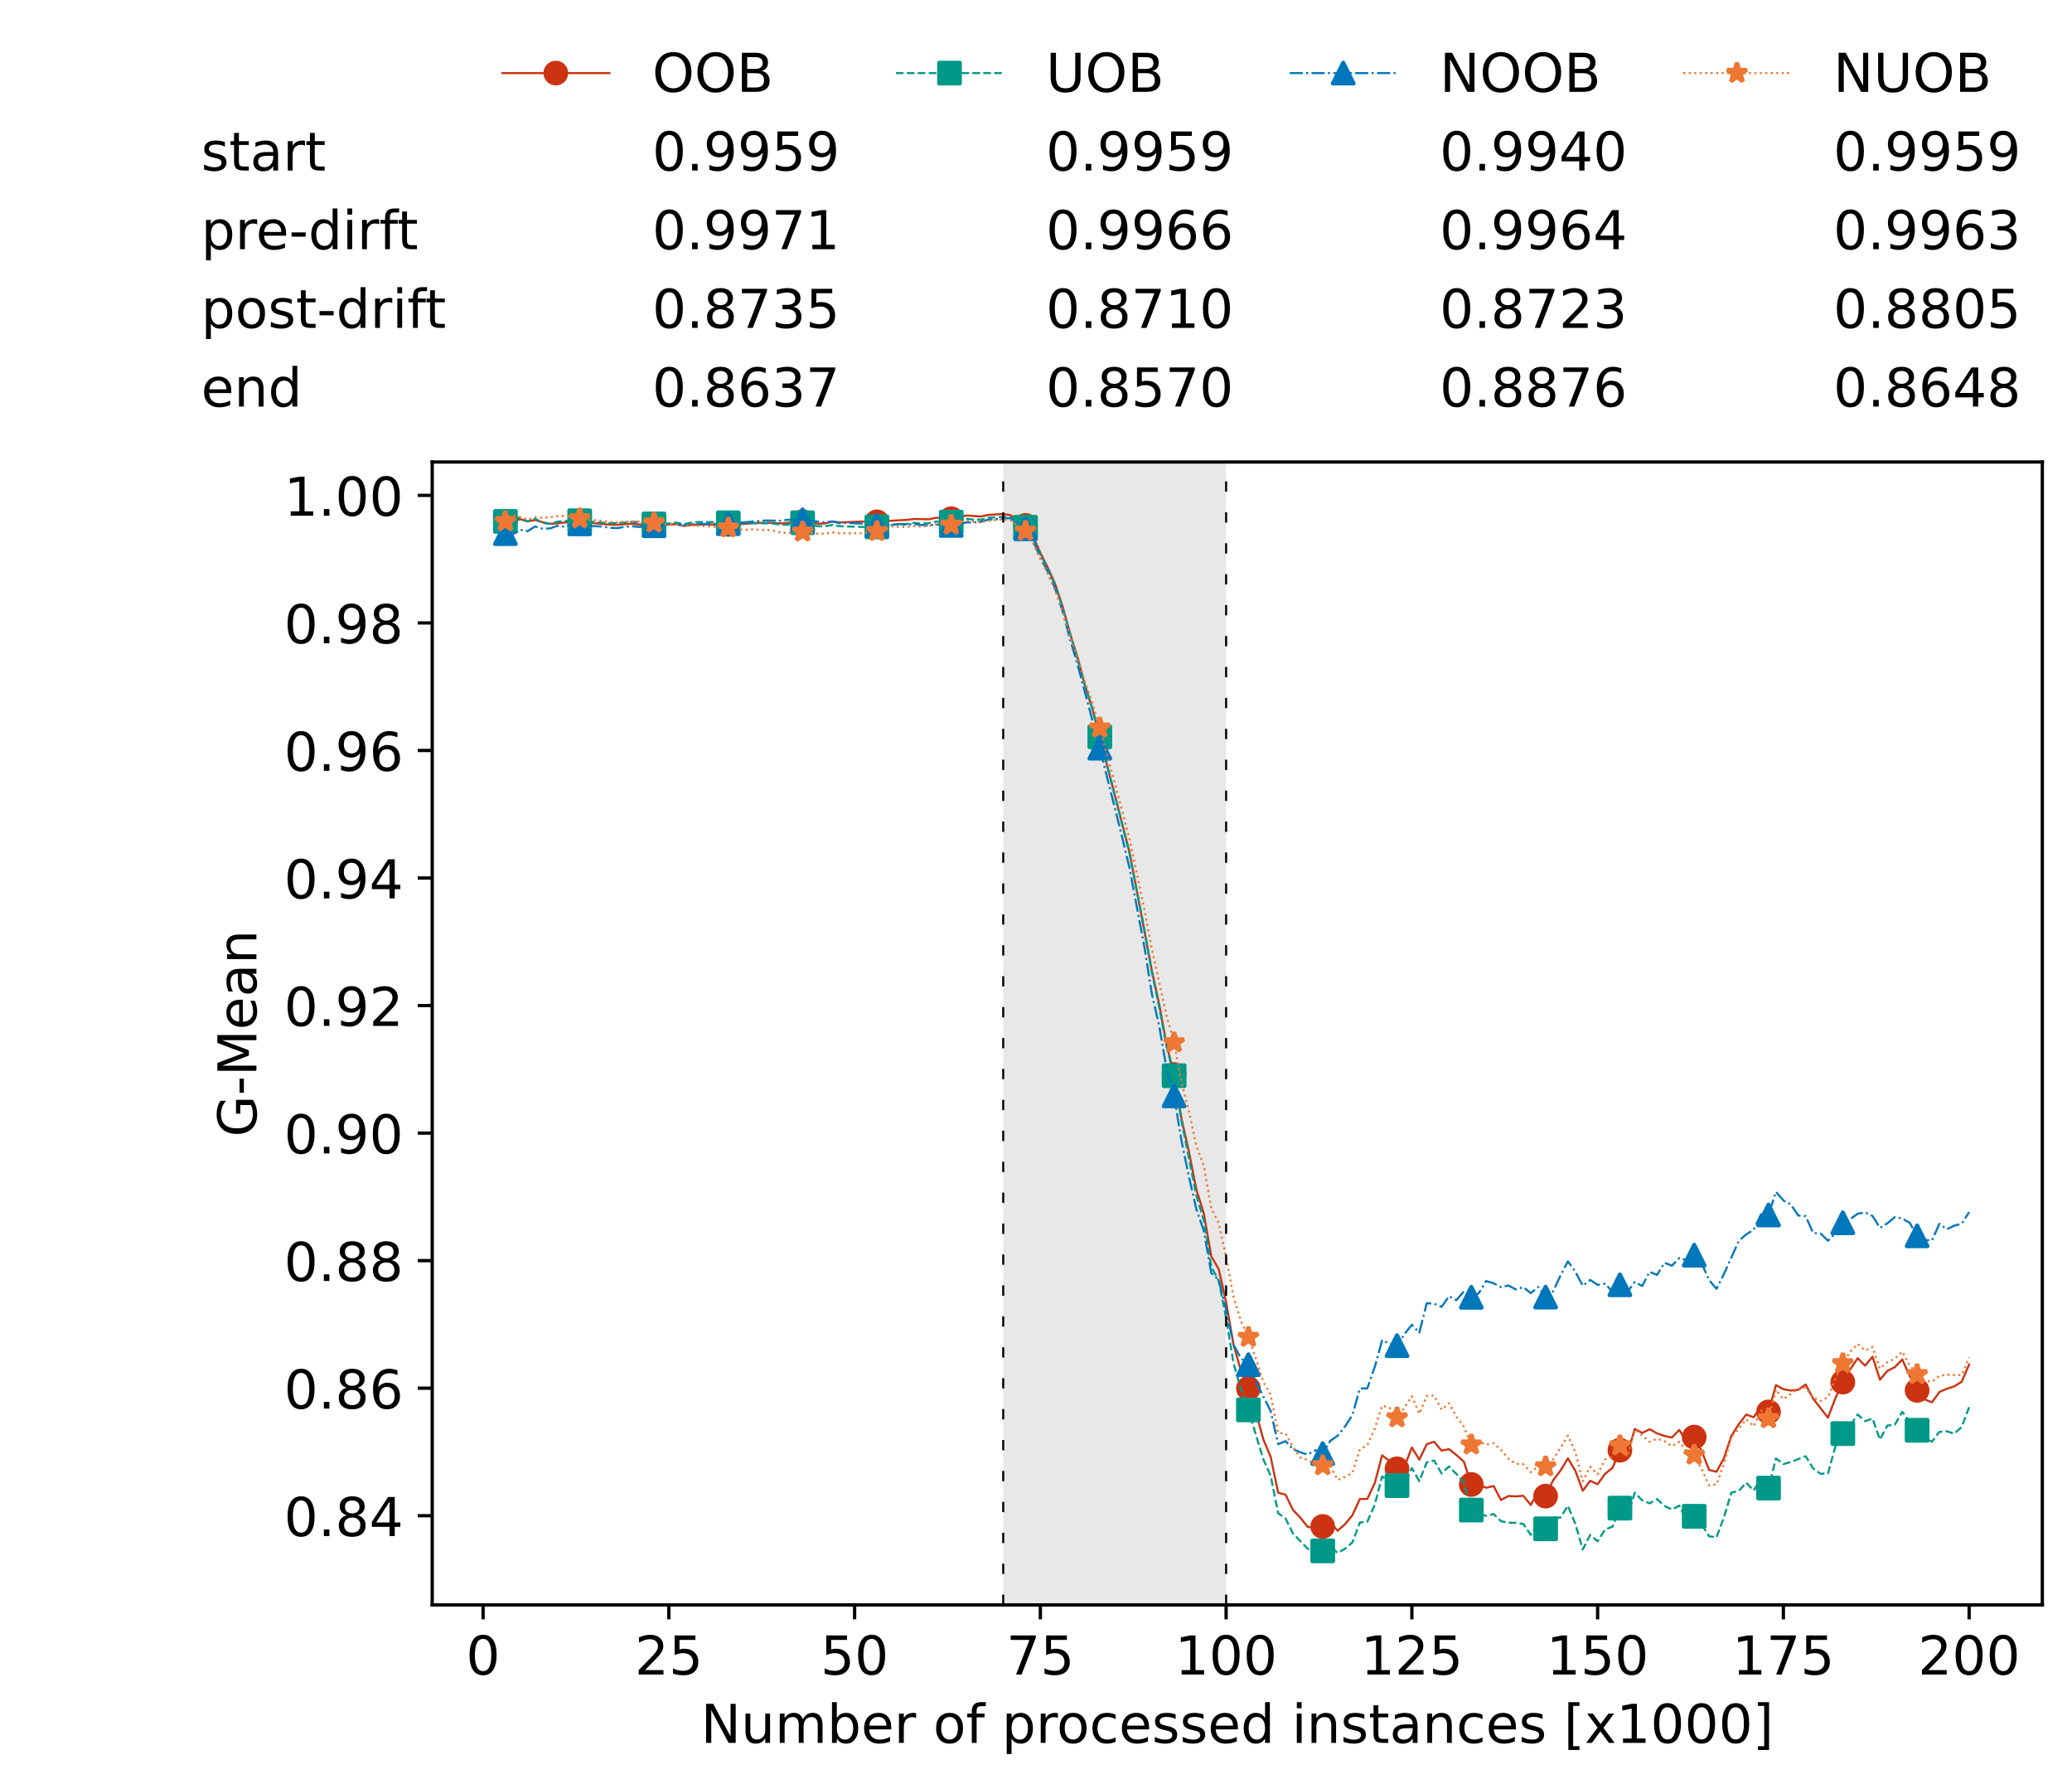 <?xml version="1.0" encoding="utf-8" standalone="no"?>
<!DOCTYPE svg PUBLIC "-//W3C//DTD SVG 1.1//EN"
  "http://www.w3.org/Graphics/SVG/1.1/DTD/svg11.dtd">
<!-- Created with matplotlib (https://matplotlib.org/) -->
<svg height="432.615pt" version="1.1" viewBox="0 0 502.65 432.615" width="502.65pt" xmlns="http://www.w3.org/2000/svg" xmlns:xlink="http://www.w3.org/1999/xlink">
 <defs>
  <style type="text/css">*{stroke-linecap:butt;stroke-linejoin:round;}</style>
 </defs>
 <g id="figure_1">
  <g id="patch_1">
   <path d="M 0 432.615 
L 502.65 432.615 
L 502.65 0 
L 0 0 
z
" style="fill:#ffffff;"/>
  </g>
  <g id="axes_1">
   <g id="patch_2">
    <path d="M 104.85 389.252 
L 495.45 389.252 
L 495.45 112.052 
L 104.85 112.052 
z
" style="fill:#ffffff;"/>
   </g>
   <g id="patch_3">
    <path clip-path="url(#p8a86a060f0)" d="M 297.446 389.252 
L 297.446 112.052 
L 243.372 112.052 
L 243.372 389.252 
z
" style="fill:#d3d3d3;opacity:0.5;"/>
   </g>
   <g id="matplotlib.axis_1">
    <g id="xtick_1">
     <g id="line2d_1">
      <defs>
       <path d="M 0 0 
L 0 3.5 
" id="m26e4dc0bf9" style="stroke:#000000;stroke-width:0.8;"/>
      </defs>
      <g>
       <use style="stroke:#000000;stroke-width:0.8;" x="117.197" xlink:href="#m26e4dc0bf9" y="389.252"/>
      </g>
     </g>
     <g id="text_1">
      <!-- 0 -->
      <g transform="translate(113.061 406.13)scale(0.13 -0.13)">
       <defs>
        <path d="M 31.781 66.406 
Q 24.172 66.406 20.328 58.906 
Q 16.5 51.422 16.5 36.375 
Q 16.5 21.391 20.328 13.891 
Q 24.172 6.391 31.781 6.391 
Q 39.453 6.391 43.281 13.891 
Q 47.125 21.391 47.125 36.375 
Q 47.125 51.422 43.281 58.906 
Q 39.453 66.406 31.781 66.406 
z
M 31.781 74.219 
Q 44.047 74.219 50.516 64.516 
Q 56.984 54.828 56.984 36.375 
Q 56.984 17.969 50.516 8.266 
Q 44.047 -1.422 31.781 -1.422 
Q 19.531 -1.422 13.062 8.266 
Q 6.594 17.969 6.594 36.375 
Q 6.594 54.828 13.062 64.516 
Q 19.531 74.219 31.781 74.219 
z
" id="DejaVuSans-48"/>
       </defs>
       <use xlink:href="#DejaVuSans-48"/>
      </g>
     </g>
    </g>
    <g id="xtick_2">
     <g id="line2d_2">
      <g>
       <use style="stroke:#000000;stroke-width:0.8;" x="162.259" xlink:href="#m26e4dc0bf9" y="389.252"/>
      </g>
     </g>
     <g id="text_2">
      <!-- 25 -->
      <g transform="translate(153.988 406.13)scale(0.13 -0.13)">
       <defs>
        <path d="M 19.188 8.297 
L 53.609 8.297 
L 53.609 0 
L 7.328 0 
L 7.328 8.297 
Q 12.938 14.109 22.625 23.891 
Q 32.328 33.688 34.812 36.531 
Q 39.547 41.844 41.422 45.531 
Q 43.312 49.219 43.312 52.781 
Q 43.312 58.594 39.234 62.25 
Q 35.156 65.922 28.609 65.922 
Q 23.969 65.922 18.812 64.312 
Q 13.672 62.703 7.812 59.422 
L 7.812 69.391 
Q 13.766 71.781 18.938 73 
Q 24.125 74.219 28.422 74.219 
Q 39.75 74.219 46.484 68.547 
Q 53.219 62.891 53.219 53.422 
Q 53.219 48.922 51.531 44.891 
Q 49.859 40.875 45.406 35.406 
Q 44.188 33.984 37.641 27.219 
Q 31.109 20.453 19.188 8.297 
z
" id="DejaVuSans-50"/>
        <path d="M 10.797 72.906 
L 49.516 72.906 
L 49.516 64.594 
L 19.828 64.594 
L 19.828 46.734 
Q 21.969 47.469 24.109 47.828 
Q 26.266 48.188 28.422 48.188 
Q 40.625 48.188 47.75 41.5 
Q 54.891 34.812 54.891 23.391 
Q 54.891 11.625 47.562 5.094 
Q 40.234 -1.422 26.906 -1.422 
Q 22.312 -1.422 17.547 -0.641 
Q 12.797 0.141 7.719 1.703 
L 7.719 11.625 
Q 12.109 9.234 16.797 8.062 
Q 21.484 6.891 26.703 6.891 
Q 35.156 6.891 40.078 11.328 
Q 45.016 15.766 45.016 23.391 
Q 45.016 31 40.078 35.438 
Q 35.156 39.891 26.703 39.891 
Q 22.75 39.891 18.812 39.016 
Q 14.891 38.141 10.797 36.281 
z
" id="DejaVuSans-53"/>
       </defs>
       <use xlink:href="#DejaVuSans-50"/>
       <use x="63.623" xlink:href="#DejaVuSans-53"/>
      </g>
     </g>
    </g>
    <g id="xtick_3">
     <g id="line2d_3">
      <g>
       <use style="stroke:#000000;stroke-width:0.8;" x="207.322" xlink:href="#m26e4dc0bf9" y="389.252"/>
      </g>
     </g>
     <g id="text_3">
      <!-- 50 -->
      <g transform="translate(199.05 406.13)scale(0.13 -0.13)">
       <use xlink:href="#DejaVuSans-53"/>
       <use x="63.623" xlink:href="#DejaVuSans-48"/>
      </g>
     </g>
    </g>
    <g id="xtick_4">
     <g id="line2d_4">
      <g>
       <use style="stroke:#000000;stroke-width:0.8;" x="252.384" xlink:href="#m26e4dc0bf9" y="389.252"/>
      </g>
     </g>
     <g id="text_4">
      <!-- 75 -->
      <g transform="translate(244.113 406.13)scale(0.13 -0.13)">
       <defs>
        <path d="M 8.203 72.906 
L 55.078 72.906 
L 55.078 68.703 
L 28.609 0 
L 18.312 0 
L 43.219 64.594 
L 8.203 64.594 
z
" id="DejaVuSans-55"/>
       </defs>
       <use xlink:href="#DejaVuSans-55"/>
       <use x="63.623" xlink:href="#DejaVuSans-53"/>
      </g>
     </g>
    </g>
    <g id="xtick_5">
     <g id="line2d_5">
      <g>
       <use style="stroke:#000000;stroke-width:0.8;" x="297.446" xlink:href="#m26e4dc0bf9" y="389.252"/>
      </g>
     </g>
     <g id="text_5">
      <!-- 100 -->
      <g transform="translate(285.039 406.13)scale(0.13 -0.13)">
       <defs>
        <path d="M 12.406 8.297 
L 28.516 8.297 
L 28.516 63.922 
L 10.984 60.406 
L 10.984 69.391 
L 28.422 72.906 
L 38.281 72.906 
L 38.281 8.297 
L 54.391 8.297 
L 54.391 0 
L 12.406 0 
z
" id="DejaVuSans-49"/>
       </defs>
       <use xlink:href="#DejaVuSans-49"/>
       <use x="63.623" xlink:href="#DejaVuSans-48"/>
       <use x="127.246" xlink:href="#DejaVuSans-48"/>
      </g>
     </g>
    </g>
    <g id="xtick_6">
     <g id="line2d_6">
      <g>
       <use style="stroke:#000000;stroke-width:0.8;" x="342.509" xlink:href="#m26e4dc0bf9" y="389.252"/>
      </g>
     </g>
     <g id="text_6">
      <!-- 125 -->
      <g transform="translate(330.102 406.13)scale(0.13 -0.13)">
       <use xlink:href="#DejaVuSans-49"/>
       <use x="63.623" xlink:href="#DejaVuSans-50"/>
       <use x="127.246" xlink:href="#DejaVuSans-53"/>
      </g>
     </g>
    </g>
    <g id="xtick_7">
     <g id="line2d_7">
      <g>
       <use style="stroke:#000000;stroke-width:0.8;" x="387.571" xlink:href="#m26e4dc0bf9" y="389.252"/>
      </g>
     </g>
     <g id="text_7">
      <!-- 150 -->
      <g transform="translate(375.164 406.13)scale(0.13 -0.13)">
       <use xlink:href="#DejaVuSans-49"/>
       <use x="63.623" xlink:href="#DejaVuSans-53"/>
       <use x="127.246" xlink:href="#DejaVuSans-48"/>
      </g>
     </g>
    </g>
    <g id="xtick_8">
     <g id="line2d_8">
      <g>
       <use style="stroke:#000000;stroke-width:0.8;" x="432.633" xlink:href="#m26e4dc0bf9" y="389.252"/>
      </g>
     </g>
     <g id="text_8">
      <!-- 175 -->
      <g transform="translate(420.226 406.13)scale(0.13 -0.13)">
       <use xlink:href="#DejaVuSans-49"/>
       <use x="63.623" xlink:href="#DejaVuSans-55"/>
       <use x="127.246" xlink:href="#DejaVuSans-53"/>
      </g>
     </g>
    </g>
    <g id="xtick_9">
     <g id="line2d_9">
      <g>
       <use style="stroke:#000000;stroke-width:0.8;" x="477.695" xlink:href="#m26e4dc0bf9" y="389.252"/>
      </g>
     </g>
     <g id="text_9">
      <!-- 200 -->
      <g transform="translate(465.289 406.13)scale(0.13 -0.13)">
       <use xlink:href="#DejaVuSans-50"/>
       <use x="63.623" xlink:href="#DejaVuSans-48"/>
       <use x="127.246" xlink:href="#DejaVuSans-48"/>
      </g>
     </g>
    </g>
    <g id="text_10">
     <!-- Number of processed instances [x1000] -->
     <g transform="translate(170.025 422.711)scale(0.13 -0.13)">
      <defs>
       <path d="M 9.812 72.906 
L 23.094 72.906 
L 55.422 11.922 
L 55.422 72.906 
L 64.984 72.906 
L 64.984 0 
L 51.703 0 
L 19.391 60.984 
L 19.391 0 
L 9.812 0 
z
" id="DejaVuSans-78"/>
       <path d="M 8.5 21.578 
L 8.5 54.688 
L 17.484 54.688 
L 17.484 21.922 
Q 17.484 14.156 20.5 10.266 
Q 23.531 6.391 29.594 6.391 
Q 36.859 6.391 41.078 11.031 
Q 45.312 15.672 45.312 23.688 
L 45.312 54.688 
L 54.297 54.688 
L 54.297 0 
L 45.312 0 
L 45.312 8.406 
Q 42.047 3.422 37.719 1 
Q 33.406 -1.422 27.688 -1.422 
Q 18.266 -1.422 13.375 4.438 
Q 8.5 10.297 8.5 21.578 
z
M 31.109 56 
z
" id="DejaVuSans-117"/>
       <path d="M 52 44.188 
Q 55.375 50.25 60.062 53.125 
Q 64.75 56 71.094 56 
Q 79.641 56 84.281 50.016 
Q 88.922 44.047 88.922 33.016 
L 88.922 0 
L 79.891 0 
L 79.891 32.719 
Q 79.891 40.578 77.094 44.375 
Q 74.312 48.188 68.609 48.188 
Q 61.625 48.188 57.562 43.547 
Q 53.516 38.922 53.516 30.906 
L 53.516 0 
L 44.484 0 
L 44.484 32.719 
Q 44.484 40.625 41.703 44.406 
Q 38.922 48.188 33.109 48.188 
Q 26.219 48.188 22.156 43.531 
Q 18.109 38.875 18.109 30.906 
L 18.109 0 
L 9.078 0 
L 9.078 54.688 
L 18.109 54.688 
L 18.109 46.188 
Q 21.188 51.219 25.484 53.609 
Q 29.781 56 35.688 56 
Q 41.656 56 45.828 52.969 
Q 50 49.953 52 44.188 
z
" id="DejaVuSans-109"/>
       <path d="M 48.688 27.297 
Q 48.688 37.203 44.609 42.844 
Q 40.531 48.484 33.406 48.484 
Q 26.266 48.484 22.188 42.844 
Q 18.109 37.203 18.109 27.297 
Q 18.109 17.391 22.188 11.75 
Q 26.266 6.109 33.406 6.109 
Q 40.531 6.109 44.609 11.75 
Q 48.688 17.391 48.688 27.297 
z
M 18.109 46.391 
Q 20.953 51.266 25.266 53.625 
Q 29.594 56 35.594 56 
Q 45.562 56 51.781 48.094 
Q 58.016 40.188 58.016 27.297 
Q 58.016 14.406 51.781 6.484 
Q 45.562 -1.422 35.594 -1.422 
Q 29.594 -1.422 25.266 0.953 
Q 20.953 3.328 18.109 8.203 
L 18.109 0 
L 9.078 0 
L 9.078 75.984 
L 18.109 75.984 
z
" id="DejaVuSans-98"/>
       <path d="M 56.203 29.594 
L 56.203 25.203 
L 14.891 25.203 
Q 15.484 15.922 20.484 11.062 
Q 25.484 6.203 34.422 6.203 
Q 39.594 6.203 44.453 7.469 
Q 49.312 8.734 54.109 11.281 
L 54.109 2.781 
Q 49.266 0.734 44.188 -0.344 
Q 39.109 -1.422 33.891 -1.422 
Q 20.797 -1.422 13.156 6.188 
Q 5.516 13.812 5.516 26.812 
Q 5.516 40.234 12.766 48.109 
Q 20.016 56 32.328 56 
Q 43.359 56 49.781 48.891 
Q 56.203 41.797 56.203 29.594 
z
M 47.219 32.234 
Q 47.125 39.594 43.094 43.984 
Q 39.062 48.391 32.422 48.391 
Q 24.906 48.391 20.391 44.141 
Q 15.875 39.891 15.188 32.172 
z
" id="DejaVuSans-101"/>
       <path d="M 41.109 46.297 
Q 39.594 47.172 37.812 47.578 
Q 36.031 48 33.891 48 
Q 26.266 48 22.188 43.047 
Q 18.109 38.094 18.109 28.812 
L 18.109 0 
L 9.078 0 
L 9.078 54.688 
L 18.109 54.688 
L 18.109 46.188 
Q 20.953 51.172 25.484 53.578 
Q 30.031 56 36.531 56 
Q 37.453 56 38.578 55.875 
Q 39.703 55.766 41.062 55.516 
z
" id="DejaVuSans-114"/>
       <path id="DejaVuSans-32"/>
       <path d="M 30.609 48.391 
Q 23.391 48.391 19.188 42.75 
Q 14.984 37.109 14.984 27.297 
Q 14.984 17.484 19.156 11.844 
Q 23.344 6.203 30.609 6.203 
Q 37.797 6.203 41.984 11.859 
Q 46.188 17.531 46.188 27.297 
Q 46.188 37.016 41.984 42.703 
Q 37.797 48.391 30.609 48.391 
z
M 30.609 56 
Q 42.328 56 49.016 48.375 
Q 55.719 40.766 55.719 27.297 
Q 55.719 13.875 49.016 6.219 
Q 42.328 -1.422 30.609 -1.422 
Q 18.844 -1.422 12.172 6.219 
Q 5.516 13.875 5.516 27.297 
Q 5.516 40.766 12.172 48.375 
Q 18.844 56 30.609 56 
z
" id="DejaVuSans-111"/>
       <path d="M 37.109 75.984 
L 37.109 68.5 
L 28.516 68.5 
Q 23.688 68.5 21.797 66.547 
Q 19.922 64.594 19.922 59.516 
L 19.922 54.688 
L 34.719 54.688 
L 34.719 47.703 
L 19.922 47.703 
L 19.922 0 
L 10.891 0 
L 10.891 47.703 
L 2.297 47.703 
L 2.297 54.688 
L 10.891 54.688 
L 10.891 58.5 
Q 10.891 67.625 15.141 71.797 
Q 19.391 75.984 28.609 75.984 
z
" id="DejaVuSans-102"/>
       <path d="M 18.109 8.203 
L 18.109 -20.797 
L 9.078 -20.797 
L 9.078 54.688 
L 18.109 54.688 
L 18.109 46.391 
Q 20.953 51.266 25.266 53.625 
Q 29.594 56 35.594 56 
Q 45.562 56 51.781 48.094 
Q 58.016 40.188 58.016 27.297 
Q 58.016 14.406 51.781 6.484 
Q 45.562 -1.422 35.594 -1.422 
Q 29.594 -1.422 25.266 0.953 
Q 20.953 3.328 18.109 8.203 
z
M 48.688 27.297 
Q 48.688 37.203 44.609 42.844 
Q 40.531 48.484 33.406 48.484 
Q 26.266 48.484 22.188 42.844 
Q 18.109 37.203 18.109 27.297 
Q 18.109 17.391 22.188 11.75 
Q 26.266 6.109 33.406 6.109 
Q 40.531 6.109 44.609 11.75 
Q 48.688 17.391 48.688 27.297 
z
" id="DejaVuSans-112"/>
       <path d="M 48.781 52.594 
L 48.781 44.188 
Q 44.969 46.297 41.141 47.344 
Q 37.312 48.391 33.406 48.391 
Q 24.656 48.391 19.812 42.844 
Q 14.984 37.312 14.984 27.297 
Q 14.984 17.281 19.812 11.734 
Q 24.656 6.203 33.406 6.203 
Q 37.312 6.203 41.141 7.25 
Q 44.969 8.297 48.781 10.406 
L 48.781 2.094 
Q 45.016 0.344 40.984 -0.531 
Q 36.969 -1.422 32.422 -1.422 
Q 20.062 -1.422 12.781 6.344 
Q 5.516 14.109 5.516 27.297 
Q 5.516 40.672 12.859 48.328 
Q 20.219 56 33.016 56 
Q 37.156 56 41.109 55.141 
Q 45.062 54.297 48.781 52.594 
z
" id="DejaVuSans-99"/>
       <path d="M 44.281 53.078 
L 44.281 44.578 
Q 40.484 46.531 36.375 47.5 
Q 32.281 48.484 27.875 48.484 
Q 21.188 48.484 17.844 46.438 
Q 14.5 44.391 14.5 40.281 
Q 14.5 37.156 16.891 35.375 
Q 19.281 33.594 26.516 31.984 
L 29.594 31.297 
Q 39.156 29.25 43.188 25.516 
Q 47.219 21.781 47.219 15.094 
Q 47.219 7.469 41.188 3.016 
Q 35.156 -1.422 24.609 -1.422 
Q 20.219 -1.422 15.453 -0.562 
Q 10.688 0.297 5.422 2 
L 5.422 11.281 
Q 10.406 8.688 15.234 7.391 
Q 20.062 6.109 24.812 6.109 
Q 31.156 6.109 34.562 8.281 
Q 37.984 10.453 37.984 14.406 
Q 37.984 18.062 35.516 20.016 
Q 33.062 21.969 24.703 23.781 
L 21.578 24.516 
Q 13.234 26.266 9.516 29.906 
Q 5.812 33.547 5.812 39.891 
Q 5.812 47.609 11.281 51.797 
Q 16.75 56 26.812 56 
Q 31.781 56 36.172 55.266 
Q 40.578 54.547 44.281 53.078 
z
" id="DejaVuSans-115"/>
       <path d="M 45.406 46.391 
L 45.406 75.984 
L 54.391 75.984 
L 54.391 0 
L 45.406 0 
L 45.406 8.203 
Q 42.578 3.328 38.25 0.953 
Q 33.938 -1.422 27.875 -1.422 
Q 17.969 -1.422 11.734 6.484 
Q 5.516 14.406 5.516 27.297 
Q 5.516 40.188 11.734 48.094 
Q 17.969 56 27.875 56 
Q 33.938 56 38.25 53.625 
Q 42.578 51.266 45.406 46.391 
z
M 14.797 27.297 
Q 14.797 17.391 18.875 11.75 
Q 22.953 6.109 30.078 6.109 
Q 37.203 6.109 41.297 11.75 
Q 45.406 17.391 45.406 27.297 
Q 45.406 37.203 41.297 42.844 
Q 37.203 48.484 30.078 48.484 
Q 22.953 48.484 18.875 42.844 
Q 14.797 37.203 14.797 27.297 
z
" id="DejaVuSans-100"/>
       <path d="M 9.422 54.688 
L 18.406 54.688 
L 18.406 0 
L 9.422 0 
z
M 9.422 75.984 
L 18.406 75.984 
L 18.406 64.594 
L 9.422 64.594 
z
" id="DejaVuSans-105"/>
       <path d="M 54.891 33.016 
L 54.891 0 
L 45.906 0 
L 45.906 32.719 
Q 45.906 40.484 42.875 44.328 
Q 39.844 48.188 33.797 48.188 
Q 26.516 48.188 22.312 43.547 
Q 18.109 38.922 18.109 30.906 
L 18.109 0 
L 9.078 0 
L 9.078 54.688 
L 18.109 54.688 
L 18.109 46.188 
Q 21.344 51.125 25.703 53.562 
Q 30.078 56 35.797 56 
Q 45.219 56 50.047 50.172 
Q 54.891 44.344 54.891 33.016 
z
" id="DejaVuSans-110"/>
       <path d="M 18.312 70.219 
L 18.312 54.688 
L 36.812 54.688 
L 36.812 47.703 
L 18.312 47.703 
L 18.312 18.016 
Q 18.312 11.328 20.141 9.422 
Q 21.969 7.516 27.594 7.516 
L 36.812 7.516 
L 36.812 0 
L 27.594 0 
Q 17.188 0 13.234 3.875 
Q 9.281 7.766 9.281 18.016 
L 9.281 47.703 
L 2.688 47.703 
L 2.688 54.688 
L 9.281 54.688 
L 9.281 70.219 
z
" id="DejaVuSans-116"/>
       <path d="M 34.281 27.484 
Q 23.391 27.484 19.188 25 
Q 14.984 22.516 14.984 16.5 
Q 14.984 11.719 18.141 8.906 
Q 21.297 6.109 26.703 6.109 
Q 34.188 6.109 38.703 11.406 
Q 43.219 16.703 43.219 25.484 
L 43.219 27.484 
z
M 52.203 31.203 
L 52.203 0 
L 43.219 0 
L 43.219 8.297 
Q 40.141 3.328 35.547 0.953 
Q 30.953 -1.422 24.312 -1.422 
Q 15.922 -1.422 10.953 3.297 
Q 6 8.016 6 15.922 
Q 6 25.141 12.172 29.828 
Q 18.359 34.516 30.609 34.516 
L 43.219 34.516 
L 43.219 35.406 
Q 43.219 41.609 39.141 45 
Q 35.062 48.391 27.688 48.391 
Q 23 48.391 18.547 47.266 
Q 14.109 46.141 10.016 43.891 
L 10.016 52.203 
Q 14.938 54.109 19.578 55.047 
Q 24.219 56 28.609 56 
Q 40.484 56 46.344 49.844 
Q 52.203 43.703 52.203 31.203 
z
" id="DejaVuSans-97"/>
       <path d="M 8.594 75.984 
L 29.297 75.984 
L 29.297 69 
L 17.578 69 
L 17.578 -6.203 
L 29.297 -6.203 
L 29.297 -13.188 
L 8.594 -13.188 
z
" id="DejaVuSans-91"/>
       <path d="M 54.891 54.688 
L 35.109 28.078 
L 55.906 0 
L 45.312 0 
L 29.391 21.484 
L 13.484 0 
L 2.875 0 
L 24.125 28.609 
L 4.688 54.688 
L 15.281 54.688 
L 29.781 35.203 
L 44.281 54.688 
z
" id="DejaVuSans-120"/>
       <path d="M 30.422 75.984 
L 30.422 -13.188 
L 9.719 -13.188 
L 9.719 -6.203 
L 21.391 -6.203 
L 21.391 69 
L 9.719 69 
L 9.719 75.984 
z
" id="DejaVuSans-93"/>
      </defs>
      <use xlink:href="#DejaVuSans-78"/>
      <use x="74.805" xlink:href="#DejaVuSans-117"/>
      <use x="138.184" xlink:href="#DejaVuSans-109"/>
      <use x="235.596" xlink:href="#DejaVuSans-98"/>
      <use x="299.072" xlink:href="#DejaVuSans-101"/>
      <use x="360.596" xlink:href="#DejaVuSans-114"/>
      <use x="401.709" xlink:href="#DejaVuSans-32"/>
      <use x="433.496" xlink:href="#DejaVuSans-111"/>
      <use x="494.678" xlink:href="#DejaVuSans-102"/>
      <use x="529.883" xlink:href="#DejaVuSans-32"/>
      <use x="561.67" xlink:href="#DejaVuSans-112"/>
      <use x="625.146" xlink:href="#DejaVuSans-114"/>
      <use x="664.01" xlink:href="#DejaVuSans-111"/>
      <use x="725.191" xlink:href="#DejaVuSans-99"/>
      <use x="780.172" xlink:href="#DejaVuSans-101"/>
      <use x="841.695" xlink:href="#DejaVuSans-115"/>
      <use x="893.795" xlink:href="#DejaVuSans-115"/>
      <use x="945.895" xlink:href="#DejaVuSans-101"/>
      <use x="1007.418" xlink:href="#DejaVuSans-100"/>
      <use x="1070.895" xlink:href="#DejaVuSans-32"/>
      <use x="1102.682" xlink:href="#DejaVuSans-105"/>
      <use x="1130.465" xlink:href="#DejaVuSans-110"/>
      <use x="1193.844" xlink:href="#DejaVuSans-115"/>
      <use x="1245.943" xlink:href="#DejaVuSans-116"/>
      <use x="1285.152" xlink:href="#DejaVuSans-97"/>
      <use x="1346.432" xlink:href="#DejaVuSans-110"/>
      <use x="1409.811" xlink:href="#DejaVuSans-99"/>
      <use x="1464.791" xlink:href="#DejaVuSans-101"/>
      <use x="1526.314" xlink:href="#DejaVuSans-115"/>
      <use x="1578.414" xlink:href="#DejaVuSans-32"/>
      <use x="1610.201" xlink:href="#DejaVuSans-91"/>
      <use x="1649.215" xlink:href="#DejaVuSans-120"/>
      <use x="1708.395" xlink:href="#DejaVuSans-49"/>
      <use x="1772.018" xlink:href="#DejaVuSans-48"/>
      <use x="1835.641" xlink:href="#DejaVuSans-48"/>
      <use x="1899.264" xlink:href="#DejaVuSans-48"/>
      <use x="1962.887" xlink:href="#DejaVuSans-93"/>
     </g>
    </g>
   </g>
   <g id="matplotlib.axis_2">
    <g id="ytick_1">
     <g id="line2d_10">
      <defs>
       <path d="M 0 0 
L -3.5 0 
" id="m5d08186e01" style="stroke:#000000;stroke-width:0.8;"/>
      </defs>
      <g>
       <use style="stroke:#000000;stroke-width:0.8;" x="104.85" xlink:href="#m5d08186e01" y="367.613"/>
      </g>
     </g>
     <g id="text_11">
      <!-- 0.84 -->
      <g transform="translate(68.905 372.552)scale(0.13 -0.13)">
       <defs>
        <path d="M 10.688 12.406 
L 21 12.406 
L 21 0 
L 10.688 0 
z
" id="DejaVuSans-46"/>
        <path d="M 31.781 34.625 
Q 24.75 34.625 20.719 30.859 
Q 16.703 27.094 16.703 20.516 
Q 16.703 13.922 20.719 10.156 
Q 24.75 6.391 31.781 6.391 
Q 38.812 6.391 42.859 10.172 
Q 46.922 13.969 46.922 20.516 
Q 46.922 27.094 42.891 30.859 
Q 38.875 34.625 31.781 34.625 
z
M 21.922 38.812 
Q 15.578 40.375 12.031 44.719 
Q 8.5 49.078 8.5 55.328 
Q 8.5 64.062 14.719 69.141 
Q 20.953 74.219 31.781 74.219 
Q 42.672 74.219 48.875 69.141 
Q 55.078 64.062 55.078 55.328 
Q 55.078 49.078 51.531 44.719 
Q 48 40.375 41.703 38.812 
Q 48.828 37.156 52.797 32.312 
Q 56.781 27.484 56.781 20.516 
Q 56.781 9.906 50.312 4.234 
Q 43.844 -1.422 31.781 -1.422 
Q 19.734 -1.422 13.25 4.234 
Q 6.781 9.906 6.781 20.516 
Q 6.781 27.484 10.781 32.312 
Q 14.797 37.156 21.922 38.812 
z
M 18.312 54.391 
Q 18.312 48.734 21.844 45.562 
Q 25.391 42.391 31.781 42.391 
Q 38.141 42.391 41.719 45.562 
Q 45.312 48.734 45.312 54.391 
Q 45.312 60.062 41.719 63.234 
Q 38.141 66.406 31.781 66.406 
Q 25.391 66.406 21.844 63.234 
Q 18.312 60.062 18.312 54.391 
z
" id="DejaVuSans-56"/>
        <path d="M 37.797 64.312 
L 12.891 25.391 
L 37.797 25.391 
z
M 35.203 72.906 
L 47.609 72.906 
L 47.609 25.391 
L 58.016 25.391 
L 58.016 17.188 
L 47.609 17.188 
L 47.609 0 
L 37.797 0 
L 37.797 17.188 
L 4.891 17.188 
L 4.891 26.703 
z
" id="DejaVuSans-52"/>
       </defs>
       <use xlink:href="#DejaVuSans-48"/>
       <use x="63.623" xlink:href="#DejaVuSans-46"/>
       <use x="95.41" xlink:href="#DejaVuSans-56"/>
       <use x="159.033" xlink:href="#DejaVuSans-52"/>
      </g>
     </g>
    </g>
    <g id="ytick_2">
     <g id="line2d_11">
      <g>
       <use style="stroke:#000000;stroke-width:0.8;" x="104.85" xlink:href="#m5d08186e01" y="336.68"/>
      </g>
     </g>
     <g id="text_12">
      <!-- 0.86 -->
      <g transform="translate(68.905 341.619)scale(0.13 -0.13)">
       <defs>
        <path d="M 33.016 40.375 
Q 26.375 40.375 22.484 35.828 
Q 18.609 31.297 18.609 23.391 
Q 18.609 15.531 22.484 10.953 
Q 26.375 6.391 33.016 6.391 
Q 39.656 6.391 43.531 10.953 
Q 47.406 15.531 47.406 23.391 
Q 47.406 31.297 43.531 35.828 
Q 39.656 40.375 33.016 40.375 
z
M 52.594 71.297 
L 52.594 62.312 
Q 48.875 64.062 45.094 64.984 
Q 41.312 65.922 37.594 65.922 
Q 27.828 65.922 22.672 59.328 
Q 17.531 52.734 16.797 39.406 
Q 19.672 43.656 24.016 45.922 
Q 28.375 48.188 33.594 48.188 
Q 44.578 48.188 50.953 41.516 
Q 57.328 34.859 57.328 23.391 
Q 57.328 12.156 50.688 5.359 
Q 44.047 -1.422 33.016 -1.422 
Q 20.359 -1.422 13.672 8.266 
Q 6.984 17.969 6.984 36.375 
Q 6.984 53.656 15.188 63.938 
Q 23.391 74.219 37.203 74.219 
Q 40.922 74.219 44.703 73.484 
Q 48.484 72.75 52.594 71.297 
z
" id="DejaVuSans-54"/>
       </defs>
       <use xlink:href="#DejaVuSans-48"/>
       <use x="63.623" xlink:href="#DejaVuSans-46"/>
       <use x="95.41" xlink:href="#DejaVuSans-56"/>
       <use x="159.033" xlink:href="#DejaVuSans-54"/>
      </g>
     </g>
    </g>
    <g id="ytick_3">
     <g id="line2d_12">
      <g>
       <use style="stroke:#000000;stroke-width:0.8;" x="104.85" xlink:href="#m5d08186e01" y="305.747"/>
      </g>
     </g>
     <g id="text_13">
      <!-- 0.88 -->
      <g transform="translate(68.905 310.686)scale(0.13 -0.13)">
       <use xlink:href="#DejaVuSans-48"/>
       <use x="63.623" xlink:href="#DejaVuSans-46"/>
       <use x="95.41" xlink:href="#DejaVuSans-56"/>
       <use x="159.033" xlink:href="#DejaVuSans-56"/>
      </g>
     </g>
    </g>
    <g id="ytick_4">
     <g id="line2d_13">
      <g>
       <use style="stroke:#000000;stroke-width:0.8;" x="104.85" xlink:href="#m5d08186e01" y="274.814"/>
      </g>
     </g>
     <g id="text_14">
      <!-- 0.90 -->
      <g transform="translate(68.905 279.753)scale(0.13 -0.13)">
       <defs>
        <path d="M 10.984 1.516 
L 10.984 10.5 
Q 14.703 8.734 18.5 7.812 
Q 22.312 6.891 25.984 6.891 
Q 35.75 6.891 40.891 13.453 
Q 46.047 20.016 46.781 33.406 
Q 43.953 29.203 39.594 26.953 
Q 35.25 24.703 29.984 24.703 
Q 19.047 24.703 12.672 31.312 
Q 6.297 37.938 6.297 49.422 
Q 6.297 60.641 12.938 67.422 
Q 19.578 74.219 30.609 74.219 
Q 43.266 74.219 49.922 64.516 
Q 56.594 54.828 56.594 36.375 
Q 56.594 19.141 48.406 8.859 
Q 40.234 -1.422 26.422 -1.422 
Q 22.703 -1.422 18.891 -0.688 
Q 15.094 0.047 10.984 1.516 
z
M 30.609 32.422 
Q 37.25 32.422 41.125 36.953 
Q 45.016 41.5 45.016 49.422 
Q 45.016 57.281 41.125 61.844 
Q 37.25 66.406 30.609 66.406 
Q 23.969 66.406 20.094 61.844 
Q 16.219 57.281 16.219 49.422 
Q 16.219 41.5 20.094 36.953 
Q 23.969 32.422 30.609 32.422 
z
" id="DejaVuSans-57"/>
       </defs>
       <use xlink:href="#DejaVuSans-48"/>
       <use x="63.623" xlink:href="#DejaVuSans-46"/>
       <use x="95.41" xlink:href="#DejaVuSans-57"/>
       <use x="159.033" xlink:href="#DejaVuSans-48"/>
      </g>
     </g>
    </g>
    <g id="ytick_5">
     <g id="line2d_14">
      <g>
       <use style="stroke:#000000;stroke-width:0.8;" x="104.85" xlink:href="#m5d08186e01" y="243.88"/>
      </g>
     </g>
     <g id="text_15">
      <!-- 0.92 -->
      <g transform="translate(68.905 248.819)scale(0.13 -0.13)">
       <use xlink:href="#DejaVuSans-48"/>
       <use x="63.623" xlink:href="#DejaVuSans-46"/>
       <use x="95.41" xlink:href="#DejaVuSans-57"/>
       <use x="159.033" xlink:href="#DejaVuSans-50"/>
      </g>
     </g>
    </g>
    <g id="ytick_6">
     <g id="line2d_15">
      <g>
       <use style="stroke:#000000;stroke-width:0.8;" x="104.85" xlink:href="#m5d08186e01" y="212.947"/>
      </g>
     </g>
     <g id="text_16">
      <!-- 0.94 -->
      <g transform="translate(68.905 217.886)scale(0.13 -0.13)">
       <use xlink:href="#DejaVuSans-48"/>
       <use x="63.623" xlink:href="#DejaVuSans-46"/>
       <use x="95.41" xlink:href="#DejaVuSans-57"/>
       <use x="159.033" xlink:href="#DejaVuSans-52"/>
      </g>
     </g>
    </g>
    <g id="ytick_7">
     <g id="line2d_16">
      <g>
       <use style="stroke:#000000;stroke-width:0.8;" x="104.85" xlink:href="#m5d08186e01" y="182.014"/>
      </g>
     </g>
     <g id="text_17">
      <!-- 0.96 -->
      <g transform="translate(68.905 186.953)scale(0.13 -0.13)">
       <use xlink:href="#DejaVuSans-48"/>
       <use x="63.623" xlink:href="#DejaVuSans-46"/>
       <use x="95.41" xlink:href="#DejaVuSans-57"/>
       <use x="159.033" xlink:href="#DejaVuSans-54"/>
      </g>
     </g>
    </g>
    <g id="ytick_8">
     <g id="line2d_17">
      <g>
       <use style="stroke:#000000;stroke-width:0.8;" x="104.85" xlink:href="#m5d08186e01" y="151.081"/>
      </g>
     </g>
     <g id="text_18">
      <!-- 0.98 -->
      <g transform="translate(68.905 156.02)scale(0.13 -0.13)">
       <use xlink:href="#DejaVuSans-48"/>
       <use x="63.623" xlink:href="#DejaVuSans-46"/>
       <use x="95.41" xlink:href="#DejaVuSans-57"/>
       <use x="159.033" xlink:href="#DejaVuSans-56"/>
      </g>
     </g>
    </g>
    <g id="ytick_9">
     <g id="line2d_18">
      <g>
       <use style="stroke:#000000;stroke-width:0.8;" x="104.85" xlink:href="#m5d08186e01" y="120.147"/>
      </g>
     </g>
     <g id="text_19">
      <!-- 1.00 -->
      <g transform="translate(68.905 125.086)scale(0.13 -0.13)">
       <use xlink:href="#DejaVuSans-49"/>
       <use x="63.623" xlink:href="#DejaVuSans-46"/>
       <use x="95.41" xlink:href="#DejaVuSans-48"/>
       <use x="159.033" xlink:href="#DejaVuSans-48"/>
      </g>
     </g>
    </g>
    <g id="text_20">
     <!-- G-Mean -->
     <g transform="translate(62.201 275.744)rotate(-90)scale(0.13 -0.13)">
      <defs>
       <path d="M 59.516 10.406 
L 59.516 29.984 
L 43.406 29.984 
L 43.406 38.094 
L 69.281 38.094 
L 69.281 6.781 
Q 63.578 2.734 56.688 0.656 
Q 49.812 -1.422 42 -1.422 
Q 24.906 -1.422 15.25 8.562 
Q 5.609 18.562 5.609 36.375 
Q 5.609 54.25 15.25 64.234 
Q 24.906 74.219 42 74.219 
Q 49.125 74.219 55.547 72.453 
Q 61.969 70.703 67.391 67.281 
L 67.391 56.781 
Q 61.922 61.422 55.766 63.766 
Q 49.609 66.109 42.828 66.109 
Q 29.438 66.109 22.719 58.641 
Q 16.016 51.172 16.016 36.375 
Q 16.016 21.625 22.719 14.156 
Q 29.438 6.688 42.828 6.688 
Q 48.047 6.688 52.141 7.594 
Q 56.25 8.5 59.516 10.406 
z
" id="DejaVuSans-71"/>
       <path d="M 4.891 31.391 
L 31.203 31.391 
L 31.203 23.391 
L 4.891 23.391 
z
" id="DejaVuSans-45"/>
       <path d="M 9.812 72.906 
L 24.516 72.906 
L 43.109 23.297 
L 61.812 72.906 
L 76.516 72.906 
L 76.516 0 
L 66.891 0 
L 66.891 64.016 
L 48.094 14.016 
L 38.188 14.016 
L 19.391 64.016 
L 19.391 0 
L 9.812 0 
z
" id="DejaVuSans-77"/>
      </defs>
      <use xlink:href="#DejaVuSans-71"/>
      <use x="77.49" xlink:href="#DejaVuSans-45"/>
      <use x="113.574" xlink:href="#DejaVuSans-77"/>
      <use x="199.854" xlink:href="#DejaVuSans-101"/>
      <use x="261.377" xlink:href="#DejaVuSans-97"/>
      <use x="322.656" xlink:href="#DejaVuSans-110"/>
     </g>
    </g>
   </g>
   <g id="line2d_19"/>
   <g id="line2d_20"/>
   <g id="line2d_21"/>
   <g id="line2d_22"/>
   <g id="line2d_23"/>
   <g id="line2d_24">
    <path clip-path="url(#p8a86a060f0)" d="M 122.605 126.46 
L 124.407 126.448 
L 126.21 125.901 
L 128.012 126.461 
L 129.815 126.116 
L 131.617 126.655 
L 133.419 127.049 
L 135.222 126.94 
L 138.827 126.496 
L 144.234 126.898 
L 147.839 127.23 
L 149.642 127.274 
L 153.247 127.009 
L 155.049 127.215 
L 160.457 127.24 
L 164.062 127.154 
L 165.864 127.549 
L 167.667 127.321 
L 171.272 127.175 
L 174.877 127.34 
L 176.679 127.187 
L 178.482 127.195 
L 183.889 126.816 
L 187.494 126.804 
L 189.297 126.957 
L 191.099 126.808 
L 192.902 126.497 
L 196.507 126.574 
L 198.309 127.031 
L 200.112 126.956 
L 201.914 126.486 
L 203.717 126.714 
L 209.124 126.481 
L 210.927 126.632 
L 214.532 126.405 
L 218.137 126.18 
L 219.939 126.107 
L 221.742 125.869 
L 225.347 125.95 
L 227.149 125.559 
L 228.952 125.787 
L 230.754 125.795 
L 232.557 125.487 
L 234.359 125.032 
L 237.964 125.264 
L 239.767 124.884 
L 243.372 124.652 
L 245.174 124.954 
L 248.779 127.421 
L 250.581 130.031 
L 252.384 134.065 
L 254.186 137.65 
L 255.989 141.699 
L 257.791 147.14 
L 259.594 153.666 
L 261.396 159.386 
L 263.199 166.25 
L 265.001 171.911 
L 274.014 206.696 
L 279.421 235.372 
L 281.224 243.623 
L 283.026 253.449 
L 284.829 260.611 
L 286.631 271.342 
L 288.434 279.398 
L 290.236 288.536 
L 292.039 294.296 
L 293.841 304.665 
L 295.644 307.811 
L 297.446 315.822 
L 299.249 326.117 
L 301.051 332.554 
L 302.854 336.736 
L 304.656 342.405 
L 306.459 349.071 
L 308.261 353.352 
L 310.064 362.024 
L 311.866 362.512 
L 313.669 366.218 
L 315.471 368.108 
L 317.274 370.368 
L 319.076 370.387 
L 320.879 370.216 
L 322.681 369.188 
L 324.484 371.257 
L 326.286 369.675 
L 328.089 367.482 
L 329.891 363.543 
L 331.694 363.547 
L 333.496 359.73 
L 335.299 352.96 
L 337.101 354.37 
L 338.904 356.239 
L 340.706 355.69 
L 342.509 351.064 
L 344.311 354.007 
L 346.114 350.28 
L 347.916 349.67 
L 349.719 351.833 
L 351.521 351.459 
L 353.324 352.904 
L 355.126 354.51 
L 356.928 360.038 
L 358.731 360.057 
L 360.533 360.832 
L 362.336 360.408 
L 364.138 363.803 
L 365.941 362.826 
L 367.743 362.925 
L 369.546 362.778 
L 371.348 365.014 
L 373.151 361.795 
L 374.953 362.864 
L 376.756 359.065 
L 378.558 356.684 
L 380.361 353.7 
L 382.163 356.718 
L 383.966 361.567 
L 385.768 359.151 
L 387.571 359.973 
L 389.373 357.454 
L 391.176 356.016 
L 392.978 351.731 
L 394.781 352.743 
L 396.583 346.562 
L 398.386 347.539 
L 400.188 346.638 
L 401.991 347.645 
L 403.793 348.271 
L 405.596 348.644 
L 407.398 346.8 
L 409.201 349.841 
L 411.003 348.548 
L 412.806 351.913 
L 414.608 356.497 
L 416.411 356.952 
L 418.213 353.659 
L 420.016 348.257 
L 421.818 345.399 
L 423.621 343.079 
L 425.423 343.727 
L 427.226 341.123 
L 429.028 342.442 
L 430.831 335.937 
L 432.633 336.938 
L 434.436 337.252 
L 436.238 337.079 
L 438.041 335.793 
L 439.843 339.208 
L 443.448 343.84 
L 445.251 339.114 
L 447.053 335.21 
L 448.856 332.106 
L 450.658 329.406 
L 452.461 331.225 
L 454.263 329.044 
L 456.066 334.636 
L 457.868 332.474 
L 459.671 331.581 
L 461.473 329.714 
L 463.276 333.673 
L 465.078 337.208 
L 466.881 339.396 
L 468.683 340.105 
L 470.485 337.598 
L 472.288 336.814 
L 474.09 336.239 
L 475.893 335.112 
L 477.695 330.94 
L 477.695 330.94 
" style="fill:none;stroke:#cc3311;stroke-linecap:square;stroke-width:0.5;"/>
    <defs>
     <path d="M 0 2.5 
C 0.663 2.5 1.299 2.237 1.768 1.768 
C 2.237 1.299 2.5 0.663 2.5 0 
C 2.5 -0.663 2.237 -1.299 1.768 -1.768 
C 1.299 -2.237 0.663 -2.5 0 -2.5 
C -0.663 -2.5 -1.299 -2.237 -1.768 -1.768 
C -2.237 -1.299 -2.5 -0.663 -2.5 0 
C -2.5 0.663 -2.237 1.299 -1.768 1.768 
C -1.299 2.237 -0.663 2.5 0 2.5 
z
" id="m0c29b64213" style="stroke:#cc3311;"/>
    </defs>
    <g clip-path="url(#p8a86a060f0)">
     <use style="fill:#cc3311;stroke:#cc3311;" x="122.605" xlink:href="#m0c29b64213" y="126.46"/>
     <use style="fill:#cc3311;stroke:#cc3311;" x="140.629" xlink:href="#m0c29b64213" y="126.604"/>
     <use style="fill:#cc3311;stroke:#cc3311;" x="158.654" xlink:href="#m0c29b64213" y="127.245"/>
     <use style="fill:#cc3311;stroke:#cc3311;" x="176.679" xlink:href="#m0c29b64213" y="127.187"/>
     <use style="fill:#cc3311;stroke:#cc3311;" x="194.704" xlink:href="#m0c29b64213" y="126.497"/>
     <use style="fill:#cc3311;stroke:#cc3311;" x="212.729" xlink:href="#m0c29b64213" y="126.558"/>
     <use style="fill:#cc3311;stroke:#cc3311;" x="230.754" xlink:href="#m0c29b64213" y="125.795"/>
     <use style="fill:#cc3311;stroke:#cc3311;" x="248.779" xlink:href="#m0c29b64213" y="127.421"/>
     <use style="fill:#cc3311;stroke:#cc3311;" x="266.804" xlink:href="#m0c29b64213" y="178.803"/>
     <use style="fill:#cc3311;stroke:#cc3311;" x="284.829" xlink:href="#m0c29b64213" y="260.611"/>
     <use style="fill:#cc3311;stroke:#cc3311;" x="302.854" xlink:href="#m0c29b64213" y="336.736"/>
     <use style="fill:#cc3311;stroke:#cc3311;" x="320.879" xlink:href="#m0c29b64213" y="370.216"/>
     <use style="fill:#cc3311;stroke:#cc3311;" x="338.904" xlink:href="#m0c29b64213" y="356.239"/>
     <use style="fill:#cc3311;stroke:#cc3311;" x="356.928" xlink:href="#m0c29b64213" y="360.038"/>
     <use style="fill:#cc3311;stroke:#cc3311;" x="374.953" xlink:href="#m0c29b64213" y="362.864"/>
     <use style="fill:#cc3311;stroke:#cc3311;" x="392.978" xlink:href="#m0c29b64213" y="351.731"/>
     <use style="fill:#cc3311;stroke:#cc3311;" x="411.003" xlink:href="#m0c29b64213" y="348.548"/>
     <use style="fill:#cc3311;stroke:#cc3311;" x="429.028" xlink:href="#m0c29b64213" y="342.442"/>
     <use style="fill:#cc3311;stroke:#cc3311;" x="447.053" xlink:href="#m0c29b64213" y="335.21"/>
     <use style="fill:#cc3311;stroke:#cc3311;" x="465.078" xlink:href="#m0c29b64213" y="337.208"/>
    </g>
   </g>
   <g id="line2d_25"/>
   <g id="line2d_26"/>
   <g id="line2d_27"/>
   <g id="line2d_28"/>
   <g id="line2d_29">
    <path clip-path="url(#p8a86a060f0)" d="M 122.605 126.46 
L 124.407 124.852 
L 126.21 125.868 
L 128.012 126.436 
L 129.815 125.775 
L 131.617 126.874 
L 133.419 127.015 
L 135.222 126.522 
L 138.827 126.167 
L 147.839 126.908 
L 149.642 126.878 
L 153.247 126.567 
L 155.049 126.627 
L 158.654 127.071 
L 160.457 127.15 
L 164.062 126.751 
L 165.864 127.144 
L 167.667 126.765 
L 169.469 126.612 
L 173.074 126.621 
L 174.877 126.866 
L 176.679 126.788 
L 180.284 126.884 
L 187.494 126.938 
L 189.297 127.244 
L 191.099 127.257 
L 192.902 126.868 
L 194.704 126.789 
L 196.507 127.097 
L 198.309 127.64 
L 200.112 127.64 
L 201.914 127.328 
L 203.717 127.632 
L 210.927 127.858 
L 212.729 127.789 
L 218.137 127.102 
L 219.939 127.11 
L 221.742 126.795 
L 223.544 127.018 
L 225.347 126.873 
L 227.149 126.482 
L 228.952 126.632 
L 230.754 126.643 
L 232.557 126.336 
L 234.359 125.8 
L 236.162 126.034 
L 237.964 126.035 
L 239.767 125.579 
L 243.372 125.344 
L 245.174 125.485 
L 248.779 127.872 
L 250.581 130.466 
L 252.384 134.457 
L 254.186 137.969 
L 255.989 142.001 
L 257.791 147.404 
L 263.199 166.155 
L 265.001 171.856 
L 270.409 192.612 
L 274.014 207.048 
L 277.619 225.324 
L 279.421 235.745 
L 281.224 244.305 
L 283.026 253.957 
L 284.829 260.896 
L 286.631 271.902 
L 290.236 289.974 
L 292.039 296.008 
L 293.841 307.221 
L 295.644 310.613 
L 297.446 319.699 
L 299.249 330.636 
L 301.051 336.996 
L 302.854 341.958 
L 306.459 353.905 
L 308.261 357.956 
L 310.064 366.985 
L 311.866 368.294 
L 313.669 371.937 
L 317.274 375.656 
L 319.076 376.251 
L 320.879 376.147 
L 322.681 374.899 
L 324.484 376.652 
L 326.286 375.628 
L 328.089 374.07 
L 329.891 369.251 
L 331.694 369.064 
L 333.496 364.98 
L 335.299 358.08 
L 337.101 359.419 
L 338.904 360.317 
L 340.706 359.76 
L 342.509 356.056 
L 344.311 359.243 
L 346.114 354.663 
L 347.916 354.21 
L 349.719 357.366 
L 351.521 355.65 
L 353.324 357.504 
L 355.126 359.583 
L 356.928 366.245 
L 358.731 367.083 
L 360.533 367.662 
L 362.336 367.195 
L 364.138 368.941 
L 365.941 369.312 
L 367.743 369.336 
L 369.546 369.607 
L 371.348 372.251 
L 373.151 369.396 
L 374.953 370.793 
L 376.756 368.045 
L 378.558 368.067 
L 380.361 365.185 
L 382.163 369.601 
L 383.966 375.786 
L 385.768 372.266 
L 387.571 373.812 
L 389.373 370.956 
L 391.176 370.262 
L 392.978 365.77 
L 394.781 367.756 
L 396.583 362.024 
L 398.386 363.885 
L 400.188 364.61 
L 401.991 363.59 
L 403.793 365.242 
L 405.596 366.131 
L 407.398 365.17 
L 409.201 368.977 
L 411.003 367.752 
L 412.806 369.758 
L 414.608 372.595 
L 416.411 372.852 
L 418.213 367.984 
L 420.016 361.999 
L 421.818 361.612 
L 423.621 359.589 
L 425.423 361.528 
L 427.226 358.609 
L 429.028 360.918 
L 430.831 353.717 
L 432.633 355.083 
L 434.436 354.592 
L 438.041 353.181 
L 439.843 356.137 
L 441.646 357.435 
L 443.448 357.364 
L 445.251 350.791 
L 447.053 347.701 
L 448.856 345.74 
L 450.658 343.057 
L 452.461 344.692 
L 454.263 344.018 
L 456.066 349.15 
L 457.868 345.732 
L 459.671 345.559 
L 461.473 342.4 
L 463.276 344.838 
L 466.881 348.791 
L 468.683 349.653 
L 470.485 347.274 
L 472.288 347.135 
L 474.09 347.717 
L 475.893 346.071 
L 477.695 341.3 
L 477.695 341.3 
" style="fill:none;stroke:#009988;stroke-dasharray:1.85,0.8;stroke-dashoffset:0;stroke-width:0.5;"/>
    <defs>
     <path d="M -2.5 2.5 
L 2.5 2.5 
L 2.5 -2.5 
L -2.5 -2.5 
z
" id="m79d0a59d14" style="stroke:#009988;stroke-linejoin:miter;"/>
    </defs>
    <g clip-path="url(#p8a86a060f0)">
     <use style="fill:#009988;stroke:#009988;stroke-linejoin:miter;" x="122.605" xlink:href="#m79d0a59d14" y="126.46"/>
     <use style="fill:#009988;stroke:#009988;stroke-linejoin:miter;" x="140.629" xlink:href="#m79d0a59d14" y="126.304"/>
     <use style="fill:#009988;stroke:#009988;stroke-linejoin:miter;" x="158.654" xlink:href="#m79d0a59d14" y="127.071"/>
     <use style="fill:#009988;stroke:#009988;stroke-linejoin:miter;" x="176.679" xlink:href="#m79d0a59d14" y="126.788"/>
     <use style="fill:#009988;stroke:#009988;stroke-linejoin:miter;" x="194.704" xlink:href="#m79d0a59d14" y="126.789"/>
     <use style="fill:#009988;stroke:#009988;stroke-linejoin:miter;" x="212.729" xlink:href="#m79d0a59d14" y="127.789"/>
     <use style="fill:#009988;stroke:#009988;stroke-linejoin:miter;" x="230.754" xlink:href="#m79d0a59d14" y="126.643"/>
     <use style="fill:#009988;stroke:#009988;stroke-linejoin:miter;" x="248.779" xlink:href="#m79d0a59d14" y="127.872"/>
     <use style="fill:#009988;stroke:#009988;stroke-linejoin:miter;" x="266.804" xlink:href="#m79d0a59d14" y="178.712"/>
     <use style="fill:#009988;stroke:#009988;stroke-linejoin:miter;" x="284.829" xlink:href="#m79d0a59d14" y="260.896"/>
     <use style="fill:#009988;stroke:#009988;stroke-linejoin:miter;" x="302.854" xlink:href="#m79d0a59d14" y="341.958"/>
     <use style="fill:#009988;stroke:#009988;stroke-linejoin:miter;" x="320.879" xlink:href="#m79d0a59d14" y="376.147"/>
     <use style="fill:#009988;stroke:#009988;stroke-linejoin:miter;" x="338.904" xlink:href="#m79d0a59d14" y="360.317"/>
     <use style="fill:#009988;stroke:#009988;stroke-linejoin:miter;" x="356.928" xlink:href="#m79d0a59d14" y="366.245"/>
     <use style="fill:#009988;stroke:#009988;stroke-linejoin:miter;" x="374.953" xlink:href="#m79d0a59d14" y="370.793"/>
     <use style="fill:#009988;stroke:#009988;stroke-linejoin:miter;" x="392.978" xlink:href="#m79d0a59d14" y="365.77"/>
     <use style="fill:#009988;stroke:#009988;stroke-linejoin:miter;" x="411.003" xlink:href="#m79d0a59d14" y="367.752"/>
     <use style="fill:#009988;stroke:#009988;stroke-linejoin:miter;" x="429.028" xlink:href="#m79d0a59d14" y="360.918"/>
     <use style="fill:#009988;stroke:#009988;stroke-linejoin:miter;" x="447.053" xlink:href="#m79d0a59d14" y="347.701"/>
     <use style="fill:#009988;stroke:#009988;stroke-linejoin:miter;" x="465.078" xlink:href="#m79d0a59d14" y="346.893"/>
    </g>
   </g>
   <g id="line2d_30"/>
   <g id="line2d_31"/>
   <g id="line2d_32"/>
   <g id="line2d_33"/>
   <g id="line2d_34">
    <path clip-path="url(#p8a86a060f0)" d="M 122.605 129.43 
L 124.407 129.587 
L 126.21 128.503 
L 128.012 128.821 
L 129.815 127.683 
L 131.617 128.212 
L 133.419 128.162 
L 135.222 127.526 
L 137.024 127.744 
L 138.827 127.294 
L 140.629 127.061 
L 142.432 127.535 
L 146.037 127.692 
L 147.839 128 
L 149.642 128.09 
L 151.444 127.805 
L 153.247 127.636 
L 155.049 127.81 
L 156.852 127.581 
L 162.259 127.338 
L 164.062 127.089 
L 165.864 127.482 
L 167.667 127.101 
L 176.679 127.021 
L 178.482 126.701 
L 180.284 126.7 
L 185.692 126.229 
L 189.297 126.305 
L 191.099 126.069 
L 194.704 126.061 
L 200.112 126.689 
L 201.914 126.451 
L 203.717 126.909 
L 205.519 126.831 
L 209.124 126.999 
L 210.927 127.297 
L 212.729 127.457 
L 214.532 127.465 
L 218.137 127.094 
L 219.939 127.259 
L 221.742 127.107 
L 223.544 127.337 
L 225.347 127.43 
L 227.149 127.202 
L 230.754 127.439 
L 234.359 126.717 
L 236.162 126.706 
L 237.964 126.556 
L 239.767 126.023 
L 241.569 125.946 
L 243.372 125.711 
L 245.174 125.691 
L 246.976 127.166 
L 248.779 128.248 
L 250.581 131.056 
L 252.384 135.278 
L 254.186 138.68 
L 255.989 142.761 
L 257.791 148.318 
L 259.594 155.076 
L 261.396 161.117 
L 266.804 181.471 
L 272.211 203.004 
L 274.014 210.554 
L 277.619 229.683 
L 279.421 240.988 
L 281.224 248.911 
L 283.026 259.377 
L 284.829 265.787 
L 286.631 276.757 
L 288.434 285.458 
L 290.236 293.305 
L 292.039 298.506 
L 293.841 308.745 
L 295.644 310.4 
L 297.446 317.661 
L 299.249 326.177 
L 301.051 329.434 
L 302.854 330.98 
L 304.656 335.077 
L 308.261 342.236 
L 310.064 350.265 
L 311.866 349.525 
L 313.669 351.496 
L 315.471 352.233 
L 317.274 352.805 
L 319.076 351.726 
L 320.879 352.554 
L 322.681 349.484 
L 324.484 348.231 
L 326.286 345.973 
L 328.089 343.208 
L 329.891 336.755 
L 331.694 336.744 
L 333.496 331.563 
L 335.299 325.057 
L 337.101 325.882 
L 338.904 326.375 
L 340.706 323.577 
L 342.509 321.293 
L 344.311 323.213 
L 346.114 316.068 
L 347.916 316.201 
L 349.719 316.962 
L 351.521 314.365 
L 353.324 315.334 
L 355.126 313.206 
L 356.928 314.644 
L 358.731 313.658 
L 360.533 310.694 
L 362.336 311.243 
L 364.138 312.172 
L 365.941 311.775 
L 367.743 312.742 
L 369.546 312.166 
L 371.348 313.63 
L 373.151 312.14 
L 374.953 314.592 
L 376.756 313.236 
L 378.558 309.366 
L 380.361 305.91 
L 382.163 308.428 
L 383.966 311.842 
L 385.768 310.424 
L 387.571 311.632 
L 389.373 311.334 
L 391.176 313.275 
L 392.978 311.611 
L 394.781 313.342 
L 396.583 310.934 
L 398.386 311.892 
L 400.188 308.46 
L 401.991 309.209 
L 403.793 306.259 
L 405.596 306.979 
L 407.398 305.11 
L 409.201 305.655 
L 411.003 304.429 
L 412.806 306.386 
L 414.608 310.46 
L 416.411 312.572 
L 418.213 308.986 
L 421.818 300.974 
L 423.621 299.378 
L 425.423 298.253 
L 427.226 294.489 
L 429.028 294.672 
L 430.831 289.061 
L 432.633 291.144 
L 434.436 292.116 
L 436.238 294.816 
L 438.041 294.958 
L 439.843 299.032 
L 441.646 299.15 
L 443.448 300.921 
L 445.251 299.119 
L 447.053 296.563 
L 448.856 295.672 
L 450.658 294.368 
L 452.461 294.043 
L 454.263 294.909 
L 456.066 297.806 
L 457.868 296.695 
L 459.671 295.178 
L 461.473 295.52 
L 463.276 296.583 
L 465.078 299.733 
L 466.881 300.75 
L 468.683 300.824 
L 470.485 296.817 
L 472.288 298.131 
L 474.09 297.264 
L 475.893 296.791 
L 477.695 293.983 
L 477.695 293.983 
" style="fill:none;stroke:#0077bb;stroke-dasharray:3.2,0.8,0.5,0.8;stroke-dashoffset:0;stroke-width:0.5;"/>
    <defs>
     <path d="M 0 -2.5 
L -2.5 2.5 
L 2.5 2.5 
z
" id="m6fc44f11e9" style="stroke:#0077bb;stroke-linejoin:miter;"/>
    </defs>
    <g clip-path="url(#p8a86a060f0)">
     <use style="fill:#0077bb;stroke:#0077bb;stroke-linejoin:miter;" x="122.605" xlink:href="#m6fc44f11e9" y="129.43"/>
     <use style="fill:#0077bb;stroke:#0077bb;stroke-linejoin:miter;" x="140.629" xlink:href="#m6fc44f11e9" y="127.061"/>
     <use style="fill:#0077bb;stroke:#0077bb;stroke-linejoin:miter;" x="158.654" xlink:href="#m6fc44f11e9" y="127.509"/>
     <use style="fill:#0077bb;stroke:#0077bb;stroke-linejoin:miter;" x="176.679" xlink:href="#m6fc44f11e9" y="127.021"/>
     <use style="fill:#0077bb;stroke:#0077bb;stroke-linejoin:miter;" x="194.704" xlink:href="#m6fc44f11e9" y="126.061"/>
     <use style="fill:#0077bb;stroke:#0077bb;stroke-linejoin:miter;" x="212.729" xlink:href="#m6fc44f11e9" y="127.457"/>
     <use style="fill:#0077bb;stroke:#0077bb;stroke-linejoin:miter;" x="230.754" xlink:href="#m6fc44f11e9" y="127.439"/>
     <use style="fill:#0077bb;stroke:#0077bb;stroke-linejoin:miter;" x="248.779" xlink:href="#m6fc44f11e9" y="128.248"/>
     <use style="fill:#0077bb;stroke:#0077bb;stroke-linejoin:miter;" x="266.804" xlink:href="#m6fc44f11e9" y="181.471"/>
     <use style="fill:#0077bb;stroke:#0077bb;stroke-linejoin:miter;" x="284.829" xlink:href="#m6fc44f11e9" y="265.787"/>
     <use style="fill:#0077bb;stroke:#0077bb;stroke-linejoin:miter;" x="302.854" xlink:href="#m6fc44f11e9" y="330.98"/>
     <use style="fill:#0077bb;stroke:#0077bb;stroke-linejoin:miter;" x="320.879" xlink:href="#m6fc44f11e9" y="352.554"/>
     <use style="fill:#0077bb;stroke:#0077bb;stroke-linejoin:miter;" x="338.904" xlink:href="#m6fc44f11e9" y="326.375"/>
     <use style="fill:#0077bb;stroke:#0077bb;stroke-linejoin:miter;" x="356.928" xlink:href="#m6fc44f11e9" y="314.644"/>
     <use style="fill:#0077bb;stroke:#0077bb;stroke-linejoin:miter;" x="374.953" xlink:href="#m6fc44f11e9" y="314.592"/>
     <use style="fill:#0077bb;stroke:#0077bb;stroke-linejoin:miter;" x="392.978" xlink:href="#m6fc44f11e9" y="311.611"/>
     <use style="fill:#0077bb;stroke:#0077bb;stroke-linejoin:miter;" x="411.003" xlink:href="#m6fc44f11e9" y="304.429"/>
     <use style="fill:#0077bb;stroke:#0077bb;stroke-linejoin:miter;" x="429.028" xlink:href="#m6fc44f11e9" y="294.672"/>
     <use style="fill:#0077bb;stroke:#0077bb;stroke-linejoin:miter;" x="447.053" xlink:href="#m6fc44f11e9" y="296.563"/>
     <use style="fill:#0077bb;stroke:#0077bb;stroke-linejoin:miter;" x="465.078" xlink:href="#m6fc44f11e9" y="299.733"/>
    </g>
   </g>
   <g id="line2d_35"/>
   <g id="line2d_36"/>
   <g id="line2d_37"/>
   <g id="line2d_38"/>
   <g id="line2d_39">
    <path clip-path="url(#p8a86a060f0)" d="M 122.605 126.46 
L 124.407 124.852 
L 126.21 125.36 
L 128.012 126.014 
L 129.815 125.438 
L 131.617 125.588 
L 133.419 125.472 
L 135.222 125.172 
L 137.024 125.127 
L 138.827 125.249 
L 140.629 125.765 
L 142.432 126.057 
L 146.037 126.305 
L 147.839 126.609 
L 149.642 126.698 
L 153.247 126.407 
L 155.049 126.488 
L 156.852 126.715 
L 158.654 126.78 
L 162.259 127.339 
L 164.062 127.18 
L 165.864 127.576 
L 167.667 127.421 
L 171.272 127.663 
L 173.074 127.741 
L 174.877 128.066 
L 178.482 127.998 
L 180.284 128.589 
L 182.087 128.359 
L 187.494 128.664 
L 189.297 129.124 
L 191.099 129.286 
L 192.902 128.975 
L 194.704 128.98 
L 196.507 129.284 
L 198.309 129.421 
L 200.112 129.419 
L 201.914 129.107 
L 203.717 129.336 
L 209.124 129.322 
L 210.927 129.163 
L 214.532 128.545 
L 216.334 127.654 
L 218.137 127.8 
L 219.939 127.795 
L 221.742 127.63 
L 223.544 127.701 
L 225.347 127.531 
L 227.149 127.133 
L 230.754 127.298 
L 234.359 126.221 
L 236.162 126.538 
L 237.964 126.614 
L 239.767 126.31 
L 243.372 125.927 
L 245.174 126.235 
L 248.779 128.771 
L 250.581 131.708 
L 252.384 135.643 
L 254.186 139.165 
L 255.989 143.221 
L 257.791 148.299 
L 259.594 154.229 
L 261.396 159.346 
L 263.199 165.431 
L 265.001 170.511 
L 266.804 176.524 
L 268.606 183.47 
L 270.409 189.766 
L 274.014 203.509 
L 277.619 220.56 
L 279.421 230.153 
L 283.026 246.478 
L 284.829 252.85 
L 286.631 262.514 
L 288.434 269.544 
L 290.236 277.985 
L 292.039 282.756 
L 293.841 293.006 
L 295.644 296.615 
L 297.446 304.971 
L 299.249 314.568 
L 301.051 320.505 
L 302.854 324.291 
L 304.656 329.451 
L 306.459 335.156 
L 308.261 338.282 
L 310.064 347.565 
L 311.866 347.661 
L 313.669 351.033 
L 315.471 353.52 
L 317.274 354.09 
L 319.076 355.115 
L 320.879 355.432 
L 322.681 355.448 
L 324.484 358.93 
L 326.286 358.183 
L 328.089 357.164 
L 329.891 351.503 
L 331.694 350.516 
L 333.496 346.516 
L 335.299 340.921 
L 337.101 341.453 
L 338.904 343.809 
L 340.706 341.408 
L 342.509 338.637 
L 344.311 342.889 
L 346.114 338.563 
L 347.916 338.454 
L 349.719 341.892 
L 351.521 340.336 
L 353.324 343.607 
L 355.126 346.038 
L 356.928 350.4 
L 358.731 349.611 
L 360.533 350.388 
L 362.336 350.007 
L 364.138 351.648 
L 365.941 353.771 
L 367.743 355.034 
L 369.546 355.132 
L 371.348 357.045 
L 373.151 355.647 
L 374.953 355.683 
L 376.756 353.987 
L 378.558 351.221 
L 380.361 348.175 
L 382.163 352.18 
L 383.966 359.253 
L 385.768 355.716 
L 387.571 357.576 
L 389.373 353.965 
L 391.176 353.281 
L 392.978 350.58 
L 394.781 353.315 
L 396.583 346.716 
L 398.386 348.103 
L 400.188 349.695 
L 401.991 348.948 
L 403.793 349.528 
L 405.596 350.738 
L 407.398 349.7 
L 409.201 352.023 
L 411.003 352.842 
L 412.806 356.286 
L 414.608 360.224 
L 416.411 360.05 
L 418.213 355.038 
L 420.016 348.515 
L 421.818 346.468 
L 423.621 344.223 
L 425.423 345.924 
L 427.226 342.052 
L 429.028 344.019 
L 430.831 337.05 
L 432.633 339.35 
L 436.238 336.781 
L 438.041 336.587 
L 439.843 338.939 
L 441.646 339.783 
L 443.448 338.897 
L 445.251 334.441 
L 447.053 330.671 
L 448.856 327.817 
L 450.658 325.957 
L 452.461 327.558 
L 454.263 326.685 
L 456.066 331.939 
L 457.868 330.357 
L 459.671 329.513 
L 461.473 327.802 
L 463.276 331.099 
L 465.078 333.334 
L 466.881 334.845 
L 468.683 335.098 
L 470.485 333.698 
L 472.288 333.414 
L 475.893 333.514 
L 477.695 329.199 
L 477.695 329.199 
" style="fill:none;stroke:#ee7733;stroke-dasharray:0.5,0.825;stroke-dashoffset:0;stroke-width:0.5;"/>
    <defs>
     <path d="M 0 -2.5 
L -0.561 -0.773 
L -2.378 -0.773 
L -0.908 0.295 
L -1.469 2.023 
L -0 0.955 
L 1.469 2.023 
L 0.908 0.295 
L 2.378 -0.773 
L 0.561 -0.773 
z
" id="m8ff94e6635" style="stroke:#ee7733;stroke-linejoin:bevel;"/>
    </defs>
    <g clip-path="url(#p8a86a060f0)">
     <use style="fill:#ee7733;stroke:#ee7733;stroke-linejoin:bevel;" x="122.605" xlink:href="#m8ff94e6635" y="126.46"/>
     <use style="fill:#ee7733;stroke:#ee7733;stroke-linejoin:bevel;" x="140.629" xlink:href="#m8ff94e6635" y="125.765"/>
     <use style="fill:#ee7733;stroke:#ee7733;stroke-linejoin:bevel;" x="158.654" xlink:href="#m8ff94e6635" y="126.78"/>
     <use style="fill:#ee7733;stroke:#ee7733;stroke-linejoin:bevel;" x="176.679" xlink:href="#m8ff94e6635" y="127.981"/>
     <use style="fill:#ee7733;stroke:#ee7733;stroke-linejoin:bevel;" x="194.704" xlink:href="#m8ff94e6635" y="128.98"/>
     <use style="fill:#ee7733;stroke:#ee7733;stroke-linejoin:bevel;" x="212.729" xlink:href="#m8ff94e6635" y="128.859"/>
     <use style="fill:#ee7733;stroke:#ee7733;stroke-linejoin:bevel;" x="230.754" xlink:href="#m8ff94e6635" y="127.298"/>
     <use style="fill:#ee7733;stroke:#ee7733;stroke-linejoin:bevel;" x="248.779" xlink:href="#m8ff94e6635" y="128.771"/>
     <use style="fill:#ee7733;stroke:#ee7733;stroke-linejoin:bevel;" x="266.804" xlink:href="#m8ff94e6635" y="176.524"/>
     <use style="fill:#ee7733;stroke:#ee7733;stroke-linejoin:bevel;" x="284.829" xlink:href="#m8ff94e6635" y="252.85"/>
     <use style="fill:#ee7733;stroke:#ee7733;stroke-linejoin:bevel;" x="302.854" xlink:href="#m8ff94e6635" y="324.291"/>
     <use style="fill:#ee7733;stroke:#ee7733;stroke-linejoin:bevel;" x="320.879" xlink:href="#m8ff94e6635" y="355.432"/>
     <use style="fill:#ee7733;stroke:#ee7733;stroke-linejoin:bevel;" x="338.904" xlink:href="#m8ff94e6635" y="343.809"/>
     <use style="fill:#ee7733;stroke:#ee7733;stroke-linejoin:bevel;" x="356.928" xlink:href="#m8ff94e6635" y="350.4"/>
     <use style="fill:#ee7733;stroke:#ee7733;stroke-linejoin:bevel;" x="374.953" xlink:href="#m8ff94e6635" y="355.683"/>
     <use style="fill:#ee7733;stroke:#ee7733;stroke-linejoin:bevel;" x="392.978" xlink:href="#m8ff94e6635" y="350.58"/>
     <use style="fill:#ee7733;stroke:#ee7733;stroke-linejoin:bevel;" x="411.003" xlink:href="#m8ff94e6635" y="352.842"/>
     <use style="fill:#ee7733;stroke:#ee7733;stroke-linejoin:bevel;" x="429.028" xlink:href="#m8ff94e6635" y="344.019"/>
     <use style="fill:#ee7733;stroke:#ee7733;stroke-linejoin:bevel;" x="447.053" xlink:href="#m8ff94e6635" y="330.671"/>
     <use style="fill:#ee7733;stroke:#ee7733;stroke-linejoin:bevel;" x="465.078" xlink:href="#m8ff94e6635" y="333.334"/>
    </g>
   </g>
   <g id="line2d_40"/>
   <g id="line2d_41"/>
   <g id="line2d_42"/>
   <g id="line2d_43"/>
   <g id="line2d_44">
    <path clip-path="url(#p8a86a060f0)" d="M 243.372 389.252 
L 243.372 112.052 
" style="fill:none;stroke:#000000;stroke-dasharray:2.5,5;stroke-dashoffset:0;stroke-width:0.5;"/>
   </g>
   <g id="line2d_45">
    <path clip-path="url(#p8a86a060f0)" d="M 297.446 389.252 
L 297.446 112.052 
" style="fill:none;stroke:#000000;stroke-dasharray:2.5,5;stroke-dashoffset:0;stroke-width:0.5;"/>
   </g>
   <g id="patch_4">
    <path d="M 104.85 389.252 
L 104.85 112.052 
" style="fill:none;stroke:#000000;stroke-linecap:square;stroke-linejoin:miter;stroke-width:0.8;"/>
   </g>
   <g id="patch_5">
    <path d="M 495.45 389.252 
L 495.45 112.052 
" style="fill:none;stroke:#000000;stroke-linecap:square;stroke-linejoin:miter;stroke-width:0.8;"/>
   </g>
   <g id="patch_6">
    <path d="M 104.85 389.252 
L 495.45 389.252 
" style="fill:none;stroke:#000000;stroke-linecap:square;stroke-linejoin:miter;stroke-width:0.8;"/>
   </g>
   <g id="patch_7">
    <path d="M 104.85 112.052 
L 495.45 112.052 
" style="fill:none;stroke:#000000;stroke-linecap:square;stroke-linejoin:miter;stroke-width:0.8;"/>
   </g>
   <g id="legend_1">
    <g id="line2d_46"/>
    <g id="line2d_47"/>
    <g id="text_21">
     <!--   -->
     <g transform="translate(48.8 22.278)scale(0.13 -0.13)">
      <use xlink:href="#DejaVuSans-32"/>
     </g>
    </g>
    <g id="line2d_48"/>
    <g id="line2d_49"/>
    <g id="text_22">
     <!-- start -->
     <g transform="translate(48.8 41.36)scale(0.13 -0.13)">
      <use xlink:href="#DejaVuSans-115"/>
      <use x="52.1" xlink:href="#DejaVuSans-116"/>
      <use x="91.309" xlink:href="#DejaVuSans-97"/>
      <use x="152.588" xlink:href="#DejaVuSans-114"/>
      <use x="193.701" xlink:href="#DejaVuSans-116"/>
     </g>
    </g>
    <g id="line2d_50"/>
    <g id="line2d_51"/>
    <g id="text_23">
     <!-- pre-dirft -->
     <g transform="translate(48.8 60.441)scale(0.13 -0.13)">
      <use xlink:href="#DejaVuSans-112"/>
      <use x="63.477" xlink:href="#DejaVuSans-114"/>
      <use x="102.34" xlink:href="#DejaVuSans-101"/>
      <use x="163.863" xlink:href="#DejaVuSans-45"/>
      <use x="199.947" xlink:href="#DejaVuSans-100"/>
      <use x="263.424" xlink:href="#DejaVuSans-105"/>
      <use x="291.207" xlink:href="#DejaVuSans-114"/>
      <use x="332.32" xlink:href="#DejaVuSans-102"/>
      <use x="365.775" xlink:href="#DejaVuSans-116"/>
     </g>
    </g>
    <g id="line2d_52"/>
    <g id="line2d_53"/>
    <g id="text_24">
     <!-- post-drift -->
     <g transform="translate(48.8 79.523)scale(0.13 -0.13)">
      <use xlink:href="#DejaVuSans-112"/>
      <use x="63.477" xlink:href="#DejaVuSans-111"/>
      <use x="124.658" xlink:href="#DejaVuSans-115"/>
      <use x="176.758" xlink:href="#DejaVuSans-116"/>
      <use x="215.967" xlink:href="#DejaVuSans-45"/>
      <use x="252.051" xlink:href="#DejaVuSans-100"/>
      <use x="315.527" xlink:href="#DejaVuSans-114"/>
      <use x="356.641" xlink:href="#DejaVuSans-105"/>
      <use x="384.424" xlink:href="#DejaVuSans-102"/>
      <use x="417.879" xlink:href="#DejaVuSans-116"/>
     </g>
    </g>
    <g id="line2d_54"/>
    <g id="line2d_55"/>
    <g id="text_25">
     <!-- end -->
     <g transform="translate(48.8 98.604)scale(0.13 -0.13)">
      <use xlink:href="#DejaVuSans-101"/>
      <use x="61.523" xlink:href="#DejaVuSans-110"/>
      <use x="124.902" xlink:href="#DejaVuSans-100"/>
     </g>
    </g>
    <g id="line2d_56">
     <path d="M 121.84 17.728 
L 147.84 17.728 
" style="fill:none;stroke:#cc3311;stroke-linecap:square;stroke-width:0.5;"/>
    </g>
    <g id="line2d_57">
     <g>
      <use style="fill:#cc3311;stroke:#cc3311;" x="134.84" xlink:href="#m0c29b64213" y="17.728"/>
     </g>
    </g>
    <g id="text_26">
     <!-- OOB -->
     <g transform="translate(158.24 22.278)scale(0.13 -0.13)">
      <defs>
       <path d="M 39.406 66.219 
Q 28.656 66.219 22.328 58.203 
Q 16.016 50.203 16.016 36.375 
Q 16.016 22.609 22.328 14.594 
Q 28.656 6.594 39.406 6.594 
Q 50.141 6.594 56.422 14.594 
Q 62.703 22.609 62.703 36.375 
Q 62.703 50.203 56.422 58.203 
Q 50.141 66.219 39.406 66.219 
z
M 39.406 74.219 
Q 54.734 74.219 63.906 63.938 
Q 73.094 53.656 73.094 36.375 
Q 73.094 19.141 63.906 8.859 
Q 54.734 -1.422 39.406 -1.422 
Q 24.031 -1.422 14.812 8.828 
Q 5.609 19.094 5.609 36.375 
Q 5.609 53.656 14.812 63.938 
Q 24.031 74.219 39.406 74.219 
z
" id="DejaVuSans-79"/>
       <path d="M 19.672 34.812 
L 19.672 8.109 
L 35.5 8.109 
Q 43.453 8.109 47.281 11.406 
Q 51.125 14.703 51.125 21.484 
Q 51.125 28.328 47.281 31.562 
Q 43.453 34.812 35.5 34.812 
z
M 19.672 64.797 
L 19.672 42.828 
L 34.281 42.828 
Q 41.5 42.828 45.031 45.531 
Q 48.578 48.25 48.578 53.812 
Q 48.578 59.328 45.031 62.062 
Q 41.5 64.797 34.281 64.797 
z
M 9.812 72.906 
L 35.016 72.906 
Q 46.297 72.906 52.391 68.219 
Q 58.5 63.531 58.5 54.891 
Q 58.5 48.188 55.375 44.234 
Q 52.25 40.281 46.188 39.312 
Q 53.469 37.75 57.5 32.781 
Q 61.531 27.828 61.531 20.406 
Q 61.531 10.641 54.891 5.312 
Q 48.25 0 35.984 0 
L 9.812 0 
z
" id="DejaVuSans-66"/>
      </defs>
      <use xlink:href="#DejaVuSans-79"/>
      <use x="78.711" xlink:href="#DejaVuSans-79"/>
      <use x="157.422" xlink:href="#DejaVuSans-66"/>
     </g>
    </g>
    <g id="line2d_58"/>
    <g id="line2d_59"/>
    <g id="text_27">
     <!-- 0.9959 -->
     <g transform="translate(158.24 41.36)scale(0.13 -0.13)">
      <use xlink:href="#DejaVuSans-48"/>
      <use x="63.623" xlink:href="#DejaVuSans-46"/>
      <use x="95.41" xlink:href="#DejaVuSans-57"/>
      <use x="159.033" xlink:href="#DejaVuSans-57"/>
      <use x="222.656" xlink:href="#DejaVuSans-53"/>
      <use x="286.279" xlink:href="#DejaVuSans-57"/>
     </g>
    </g>
    <g id="line2d_60"/>
    <g id="line2d_61"/>
    <g id="text_28">
     <!-- 0.9971 -->
     <g transform="translate(158.24 60.441)scale(0.13 -0.13)">
      <use xlink:href="#DejaVuSans-48"/>
      <use x="63.623" xlink:href="#DejaVuSans-46"/>
      <use x="95.41" xlink:href="#DejaVuSans-57"/>
      <use x="159.033" xlink:href="#DejaVuSans-57"/>
      <use x="222.656" xlink:href="#DejaVuSans-55"/>
      <use x="286.279" xlink:href="#DejaVuSans-49"/>
     </g>
    </g>
    <g id="line2d_62"/>
    <g id="line2d_63"/>
    <g id="text_29">
     <!-- 0.8735 -->
     <g transform="translate(158.24 79.523)scale(0.13 -0.13)">
      <defs>
       <path d="M 40.578 39.312 
Q 47.656 37.797 51.625 33 
Q 55.609 28.219 55.609 21.188 
Q 55.609 10.406 48.188 4.484 
Q 40.766 -1.422 27.094 -1.422 
Q 22.516 -1.422 17.656 -0.516 
Q 12.797 0.391 7.625 2.203 
L 7.625 11.719 
Q 11.719 9.328 16.594 8.109 
Q 21.484 6.891 26.812 6.891 
Q 36.078 6.891 40.938 10.547 
Q 45.797 14.203 45.797 21.188 
Q 45.797 27.641 41.281 31.266 
Q 36.766 34.906 28.719 34.906 
L 20.219 34.906 
L 20.219 43.016 
L 29.109 43.016 
Q 36.375 43.016 40.234 45.922 
Q 44.094 48.828 44.094 54.297 
Q 44.094 59.906 40.109 62.906 
Q 36.141 65.922 28.719 65.922 
Q 24.656 65.922 20.016 65.031 
Q 15.375 64.156 9.812 62.312 
L 9.812 71.094 
Q 15.438 72.656 20.344 73.438 
Q 25.25 74.219 29.594 74.219 
Q 40.828 74.219 47.359 69.109 
Q 53.906 64.016 53.906 55.328 
Q 53.906 49.266 50.438 45.094 
Q 46.969 40.922 40.578 39.312 
z
" id="DejaVuSans-51"/>
      </defs>
      <use xlink:href="#DejaVuSans-48"/>
      <use x="63.623" xlink:href="#DejaVuSans-46"/>
      <use x="95.41" xlink:href="#DejaVuSans-56"/>
      <use x="159.033" xlink:href="#DejaVuSans-55"/>
      <use x="222.656" xlink:href="#DejaVuSans-51"/>
      <use x="286.279" xlink:href="#DejaVuSans-53"/>
     </g>
    </g>
    <g id="line2d_64"/>
    <g id="line2d_65"/>
    <g id="text_30">
     <!-- 0.8637 -->
     <g transform="translate(158.24 98.604)scale(0.13 -0.13)">
      <use xlink:href="#DejaVuSans-48"/>
      <use x="63.623" xlink:href="#DejaVuSans-46"/>
      <use x="95.41" xlink:href="#DejaVuSans-56"/>
      <use x="159.033" xlink:href="#DejaVuSans-54"/>
      <use x="222.656" xlink:href="#DejaVuSans-51"/>
      <use x="286.279" xlink:href="#DejaVuSans-55"/>
     </g>
    </g>
    <g id="line2d_66">
     <path d="M 217.347 17.728 
L 243.347 17.728 
" style="fill:none;stroke:#009988;stroke-dasharray:1.85,0.8;stroke-dashoffset:0;stroke-width:0.5;"/>
    </g>
    <g id="line2d_67">
     <g>
      <use style="fill:#009988;stroke:#009988;stroke-linejoin:miter;" x="230.347" xlink:href="#m79d0a59d14" y="17.728"/>
     </g>
    </g>
    <g id="text_31">
     <!-- UOB -->
     <g transform="translate(253.747 22.278)scale(0.13 -0.13)">
      <defs>
       <path d="M 8.688 72.906 
L 18.609 72.906 
L 18.609 28.609 
Q 18.609 16.891 22.844 11.734 
Q 27.094 6.594 36.625 6.594 
Q 46.094 6.594 50.344 11.734 
Q 54.594 16.891 54.594 28.609 
L 54.594 72.906 
L 64.5 72.906 
L 64.5 27.391 
Q 64.5 13.141 57.438 5.859 
Q 50.391 -1.422 36.625 -1.422 
Q 22.797 -1.422 15.734 5.859 
Q 8.688 13.141 8.688 27.391 
z
" id="DejaVuSans-85"/>
      </defs>
      <use xlink:href="#DejaVuSans-85"/>
      <use x="73.193" xlink:href="#DejaVuSans-79"/>
      <use x="151.904" xlink:href="#DejaVuSans-66"/>
     </g>
    </g>
    <g id="line2d_68"/>
    <g id="line2d_69"/>
    <g id="text_32">
     <!-- 0.9959 -->
     <g transform="translate(253.747 41.36)scale(0.13 -0.13)">
      <use xlink:href="#DejaVuSans-48"/>
      <use x="63.623" xlink:href="#DejaVuSans-46"/>
      <use x="95.41" xlink:href="#DejaVuSans-57"/>
      <use x="159.033" xlink:href="#DejaVuSans-57"/>
      <use x="222.656" xlink:href="#DejaVuSans-53"/>
      <use x="286.279" xlink:href="#DejaVuSans-57"/>
     </g>
    </g>
    <g id="line2d_70"/>
    <g id="line2d_71"/>
    <g id="text_33">
     <!-- 0.9966 -->
     <g transform="translate(253.747 60.441)scale(0.13 -0.13)">
      <use xlink:href="#DejaVuSans-48"/>
      <use x="63.623" xlink:href="#DejaVuSans-46"/>
      <use x="95.41" xlink:href="#DejaVuSans-57"/>
      <use x="159.033" xlink:href="#DejaVuSans-57"/>
      <use x="222.656" xlink:href="#DejaVuSans-54"/>
      <use x="286.279" xlink:href="#DejaVuSans-54"/>
     </g>
    </g>
    <g id="line2d_72"/>
    <g id="line2d_73"/>
    <g id="text_34">
     <!-- 0.8710 -->
     <g transform="translate(253.747 79.523)scale(0.13 -0.13)">
      <use xlink:href="#DejaVuSans-48"/>
      <use x="63.623" xlink:href="#DejaVuSans-46"/>
      <use x="95.41" xlink:href="#DejaVuSans-56"/>
      <use x="159.033" xlink:href="#DejaVuSans-55"/>
      <use x="222.656" xlink:href="#DejaVuSans-49"/>
      <use x="286.279" xlink:href="#DejaVuSans-48"/>
     </g>
    </g>
    <g id="line2d_74"/>
    <g id="line2d_75"/>
    <g id="text_35">
     <!-- 0.8570 -->
     <g transform="translate(253.747 98.604)scale(0.13 -0.13)">
      <use xlink:href="#DejaVuSans-48"/>
      <use x="63.623" xlink:href="#DejaVuSans-46"/>
      <use x="95.41" xlink:href="#DejaVuSans-56"/>
      <use x="159.033" xlink:href="#DejaVuSans-53"/>
      <use x="222.656" xlink:href="#DejaVuSans-55"/>
      <use x="286.279" xlink:href="#DejaVuSans-48"/>
     </g>
    </g>
    <g id="line2d_76">
     <path d="M 312.855 17.728 
L 338.855 17.728 
" style="fill:none;stroke:#0077bb;stroke-dasharray:3.2,0.8,0.5,0.8;stroke-dashoffset:0;stroke-width:0.5;"/>
    </g>
    <g id="line2d_77">
     <g>
      <use style="fill:#0077bb;stroke:#0077bb;stroke-linejoin:miter;" x="325.855" xlink:href="#m6fc44f11e9" y="17.728"/>
     </g>
    </g>
    <g id="text_36">
     <!-- NOOB -->
     <g transform="translate(349.255 22.278)scale(0.13 -0.13)">
      <use xlink:href="#DejaVuSans-78"/>
      <use x="74.805" xlink:href="#DejaVuSans-79"/>
      <use x="153.516" xlink:href="#DejaVuSans-79"/>
      <use x="232.227" xlink:href="#DejaVuSans-66"/>
     </g>
    </g>
    <g id="line2d_78"/>
    <g id="line2d_79"/>
    <g id="text_37">
     <!-- 0.9940 -->
     <g transform="translate(349.255 41.36)scale(0.13 -0.13)">
      <use xlink:href="#DejaVuSans-48"/>
      <use x="63.623" xlink:href="#DejaVuSans-46"/>
      <use x="95.41" xlink:href="#DejaVuSans-57"/>
      <use x="159.033" xlink:href="#DejaVuSans-57"/>
      <use x="222.656" xlink:href="#DejaVuSans-52"/>
      <use x="286.279" xlink:href="#DejaVuSans-48"/>
     </g>
    </g>
    <g id="line2d_80"/>
    <g id="line2d_81"/>
    <g id="text_38">
     <!-- 0.9964 -->
     <g transform="translate(349.255 60.441)scale(0.13 -0.13)">
      <use xlink:href="#DejaVuSans-48"/>
      <use x="63.623" xlink:href="#DejaVuSans-46"/>
      <use x="95.41" xlink:href="#DejaVuSans-57"/>
      <use x="159.033" xlink:href="#DejaVuSans-57"/>
      <use x="222.656" xlink:href="#DejaVuSans-54"/>
      <use x="286.279" xlink:href="#DejaVuSans-52"/>
     </g>
    </g>
    <g id="line2d_82"/>
    <g id="line2d_83"/>
    <g id="text_39">
     <!-- 0.8723 -->
     <g transform="translate(349.255 79.523)scale(0.13 -0.13)">
      <use xlink:href="#DejaVuSans-48"/>
      <use x="63.623" xlink:href="#DejaVuSans-46"/>
      <use x="95.41" xlink:href="#DejaVuSans-56"/>
      <use x="159.033" xlink:href="#DejaVuSans-55"/>
      <use x="222.656" xlink:href="#DejaVuSans-50"/>
      <use x="286.279" xlink:href="#DejaVuSans-51"/>
     </g>
    </g>
    <g id="line2d_84"/>
    <g id="line2d_85"/>
    <g id="text_40">
     <!-- 0.8876 -->
     <g transform="translate(349.255 98.604)scale(0.13 -0.13)">
      <use xlink:href="#DejaVuSans-48"/>
      <use x="63.623" xlink:href="#DejaVuSans-46"/>
      <use x="95.41" xlink:href="#DejaVuSans-56"/>
      <use x="159.033" xlink:href="#DejaVuSans-56"/>
      <use x="222.656" xlink:href="#DejaVuSans-55"/>
      <use x="286.279" xlink:href="#DejaVuSans-54"/>
     </g>
    </g>
    <g id="line2d_86">
     <path d="M 408.362 17.728 
L 434.362 17.728 
" style="fill:none;stroke:#ee7733;stroke-dasharray:0.5,0.825;stroke-dashoffset:0;stroke-width:0.5;"/>
    </g>
    <g id="line2d_87">
     <g>
      <use style="fill:#ee7733;stroke:#ee7733;stroke-linejoin:bevel;" x="421.362" xlink:href="#m8ff94e6635" y="17.728"/>
     </g>
    </g>
    <g id="text_41">
     <!-- NUOB -->
     <g transform="translate(444.762 22.278)scale(0.13 -0.13)">
      <use xlink:href="#DejaVuSans-78"/>
      <use x="74.805" xlink:href="#DejaVuSans-85"/>
      <use x="147.998" xlink:href="#DejaVuSans-79"/>
      <use x="226.709" xlink:href="#DejaVuSans-66"/>
     </g>
    </g>
    <g id="line2d_88"/>
    <g id="line2d_89"/>
    <g id="text_42">
     <!-- 0.9959 -->
     <g transform="translate(444.762 41.36)scale(0.13 -0.13)">
      <use xlink:href="#DejaVuSans-48"/>
      <use x="63.623" xlink:href="#DejaVuSans-46"/>
      <use x="95.41" xlink:href="#DejaVuSans-57"/>
      <use x="159.033" xlink:href="#DejaVuSans-57"/>
      <use x="222.656" xlink:href="#DejaVuSans-53"/>
      <use x="286.279" xlink:href="#DejaVuSans-57"/>
     </g>
    </g>
    <g id="line2d_90"/>
    <g id="line2d_91"/>
    <g id="text_43">
     <!-- 0.9963 -->
     <g transform="translate(444.762 60.441)scale(0.13 -0.13)">
      <use xlink:href="#DejaVuSans-48"/>
      <use x="63.623" xlink:href="#DejaVuSans-46"/>
      <use x="95.41" xlink:href="#DejaVuSans-57"/>
      <use x="159.033" xlink:href="#DejaVuSans-57"/>
      <use x="222.656" xlink:href="#DejaVuSans-54"/>
      <use x="286.279" xlink:href="#DejaVuSans-51"/>
     </g>
    </g>
    <g id="line2d_92"/>
    <g id="line2d_93"/>
    <g id="text_44">
     <!-- 0.8805 -->
     <g transform="translate(444.762 79.523)scale(0.13 -0.13)">
      <use xlink:href="#DejaVuSans-48"/>
      <use x="63.623" xlink:href="#DejaVuSans-46"/>
      <use x="95.41" xlink:href="#DejaVuSans-56"/>
      <use x="159.033" xlink:href="#DejaVuSans-56"/>
      <use x="222.656" xlink:href="#DejaVuSans-48"/>
      <use x="286.279" xlink:href="#DejaVuSans-53"/>
     </g>
    </g>
    <g id="line2d_94"/>
    <g id="line2d_95"/>
    <g id="text_45">
     <!-- 0.8648 -->
     <g transform="translate(444.762 98.604)scale(0.13 -0.13)">
      <use xlink:href="#DejaVuSans-48"/>
      <use x="63.623" xlink:href="#DejaVuSans-46"/>
      <use x="95.41" xlink:href="#DejaVuSans-56"/>
      <use x="159.033" xlink:href="#DejaVuSans-54"/>
      <use x="222.656" xlink:href="#DejaVuSans-52"/>
      <use x="286.279" xlink:href="#DejaVuSans-56"/>
     </g>
    </g>
   </g>
  </g>
 </g>
 <defs>
  <clipPath id="p8a86a060f0">
   <rect height="277.2" width="390.6" x="104.85" y="112.052"/>
  </clipPath>
 </defs>
</svg>
